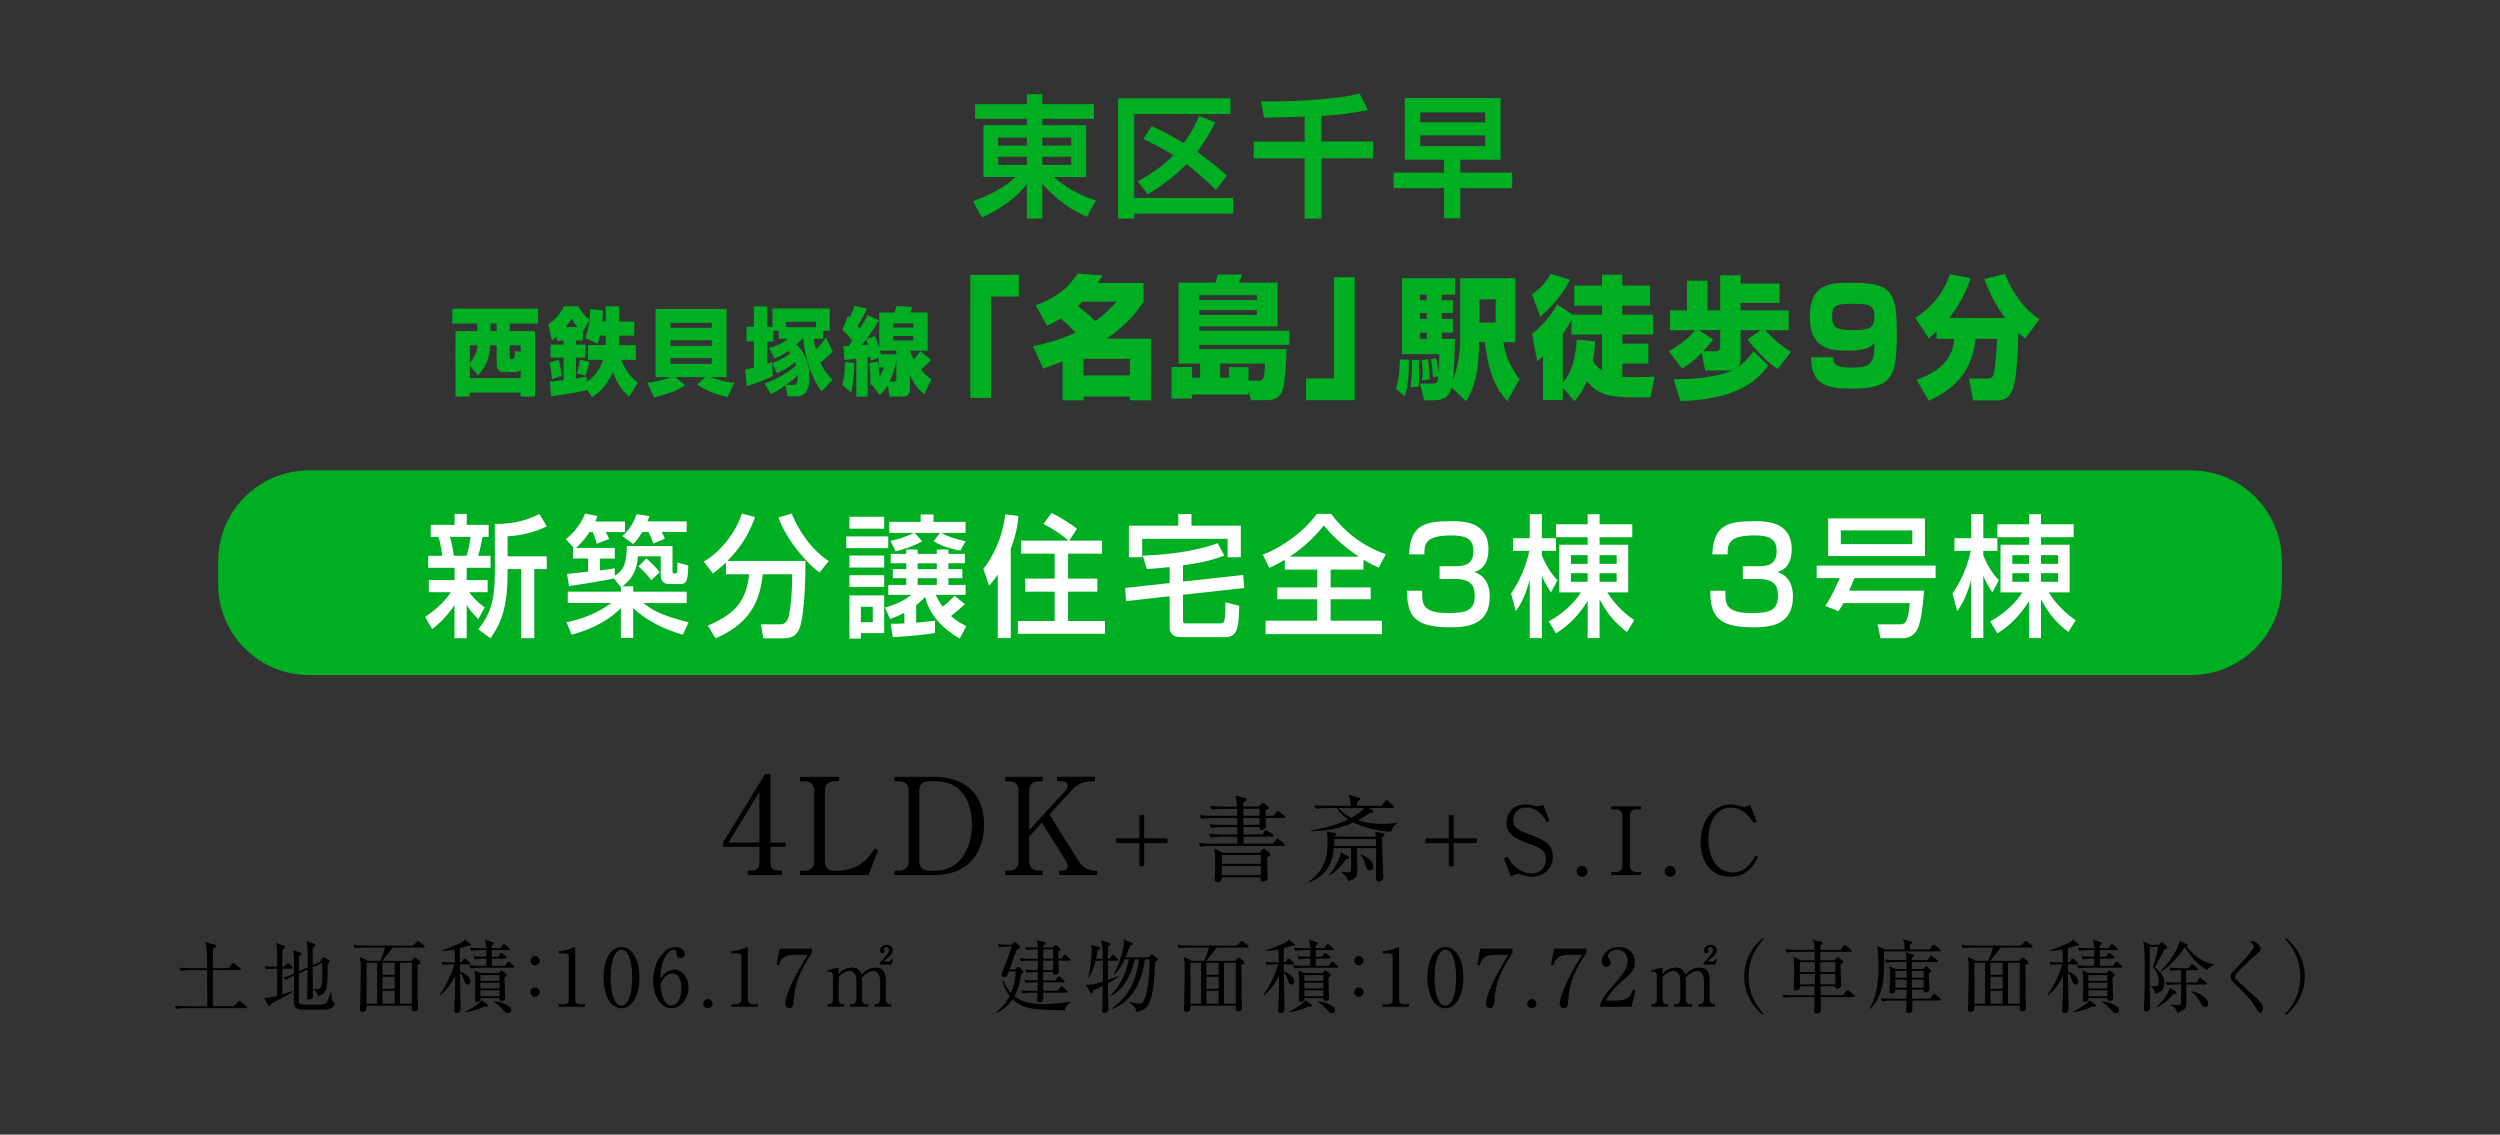 <?xml version="1.0" encoding="utf-8"?>
<!-- Generator: Adobe Illustrator 23.0.3, SVG Export Plug-In . SVG Version: 6.00 Build 0)  -->
<svg version="1.1" xmlns="http://www.w3.org/2000/svg" xmlns:xlink="http://www.w3.org/1999/xlink" x="0px" y="0px"
	 viewBox="0 0 650 295" style="enable-background:new 0 0 650 295;" xml:space="preserve">
<rect x="0" y="0" width="650" height="295" fill="#333333" stroke="none"/>
<style type="text/css">
	.st0{fill:#00AE22;}
	.st1{fill:#FFFFFF;}
</style>
<g id="レイヤー_1">
</g>
<g id="レイヤー_2">
</g>
<g id="レイヤー_3">
	<g>
		<g>
			<g>
				<path class="st0" d="M117.6,80.26h22.33v3.86h-7.42v1.95h6.6v17.04h-3.75v-1.06h-13.22v1.06h-3.72V86.07h5.7v-1.95h-6.53V80.26z
					 M122.15,95.05v3.24h13.22v-2.03c-0.35,0.3-0.82,0.47-1.27,0.47h-3.27c-0.82,0-1.7-0.64-1.7-1.88v-5.07h-1.67
					c-0.19,4.72-2.31,6.9-3.2,7.84L122.15,95.05z M122.15,89.78v4.55c1.74-1.88,1.91-3.59,1.98-4.55H122.15z M127.52,84.12v1.95h1.6
					v-1.95H127.52z M135.37,91.51v-1.73h-2.85v2.84c0,0.5,0,0.74,0.4,0.74c0.75,0,0.9,0,0.99-2.15L135.37,91.51z"/>
				<path class="st0" d="M152.55,101.19v0.27c-2.59,0.67-7.96,1.41-9.26,1.56l-0.33-3.83c0.97-0.07,1.93-0.15,3.58-0.35v-5.86h-3.39
					v-3.39h3.39v-1.04h-1.81v-1.01c-0.64,0.54-0.85,0.67-1.23,0.89l-0.97-4.08c0.75-0.54,2.69-1.9,4.1-4.72h3.75
					c0.64,1.29,1.74,2.67,2.9,3.49c0.17-1.46,0.14-2.2,0.12-2.77l3.37,0.37c-0.02,0.72-0.02,1.41-0.17,2.87h0.9v-3.96h3.51v3.96
					h3.91v3.69h-3.91v1.66c0,0.32-0.02,0.59-0.05,0.79h4.38v3.83h-3.82c1.27,3.49,3.44,5.22,4.29,5.91l-2.24,3.71
					c-2.62-2.35-3.58-4.65-4.17-6.53c-1.79,4.28-4.55,6.04-5.49,6.63L152.55,101.19z M145.25,93.54c0.42,1.29,0.75,3.59,0.82,4.2
					l-2.59,0.79c-0.02-1.21-0.28-2.99-0.61-4.25L145.25,93.54z M150.19,85.06c-0.87-1.01-1.25-1.66-1.58-2.23
					c-0.35,0.62-0.66,1.11-1.56,2.23H150.19z M152.88,93.54v-3.83h4.59c0.02-0.27,0.02-0.37,0.02-0.57v-1.88h-1.48
					c-0.26,1.06-0.45,1.53-0.66,2.1l-3.16-1.51c0.68-1.9,0.87-3.24,1.08-4.7l-1.74,3.07v2.33h-1.79v1.04h2.45v3.39h-2.45v5.42
					c1.37-0.2,2-0.32,2.78-0.45l0.02,1.34c1.13-0.69,3.18-2.33,4.22-5.74H152.88z M153.23,94.06c-0.26,1.46-0.87,3.22-0.99,3.59
					l-2.26-0.54c0.49-1.21,0.75-3.22,0.8-3.59L153.23,94.06z"/>
				<path class="st0" d="M168.3,99.48c3.02-0.2,5.75-1.29,6.13-1.43h-3.98V80.33h18.47v17.71h-4.19c1.23,0.52,3.98,1.36,6.2,1.43
					l-1.74,3.78c-3.32-0.84-5.07-1.38-7.99-3.24l2.19-1.98h-7.8l2.57,2.18c-1.74,1.14-3.56,1.98-8.1,3.12L168.3,99.48z
					 M174.33,83.94v1.29h10.72v-1.29H174.33z M174.33,88.47v1.46h10.72v-1.46H174.33z M174.33,93.12v1.48h10.72v-1.48H174.33z"/>
				<path class="st0" d="M200.75,94.43c2.31-0.89,4.05-1.93,4.71-2.52c-0.26-0.32-0.35-0.45-0.52-0.64c-1.7,1.19-2.9,1.68-3.53,1.95
					l-1.44-2.75c3.23-0.92,4.26-1.88,4.83-2.4h-2.33V86h-1.39v2.79h-1.58v5.81c0.5-0.15,0.8-0.27,1.2-0.4l0.24,3.61
					c-1.18,0.57-4.95,2.13-6.79,2.57l-0.4-4.3c0.47-0.1,1.04-0.2,2.26-0.52v-6.78h-1.91v-3.83h1.91v-5.29h3.49v5.29h1.34v-4.75
					h14.89V86h-1.74v2.08h-2.45c0.28,1.63,0.45,2.3,0.57,2.82c0.35-0.32,1.53-1.46,2.62-3.17l1.79,3.66
					c-1.6,1.68-2.9,2.62-3.25,2.87c1.15,2.5,2.59,3.88,3.2,4.45l-2.83,3.07c-2.5-3.14-4.43-8.9-4.78-13.7h-0.31
					c-0.49,0.57-0.85,0.94-1.44,1.48c0.94,0.96,3.35,3.51,3.35,8.61c0,3.86-1.72,4.87-2.92,4.87h-2.73l-0.57-2.87
					c-2.05,1.43-3.16,1.98-3.82,2.33l-1.65-2.82c3.37-1.04,6.55-3.12,8.22-4.67c-0.09-0.32-0.17-0.54-0.31-0.87
					c-0.68,0.64-2.17,1.78-4.66,2.92L200.75,94.43z M212.17,85.08v-1.41h-7.85v1.41H212.17z M206.28,100.07
					c0.54,0,1.23-0.07,1.13-2.52c-0.4,0.4-1.18,1.19-3.06,2.52H206.28z"/>
				<path class="st0" d="M222.1,94.38c0,1.51-0.12,4.75-0.8,7.69l-2.31-2c0.49-1.76,0.52-2.05,0.73-5.94L222.1,94.38z M228.46,93.02
					l-2.1,0.74c-0.05-0.62-0.07-0.72-0.12-1.01c-0.21,0.02-0.42,0.05-0.66,0.1v10.24h-2.94v-9.82c-1.98,0.25-2.43,0.27-3.06,0.3
					l-0.28-3.59c0.17,0,1.11-0.05,1.32-0.05c0.33-0.45,0.71-0.99,0.97-1.36c-0.24-0.3-1.2-1.58-2.57-2.82l1.46-3.64
					c0.12,0.12,0.28,0.25,0.45,0.42c0.9-1.88,1.06-2.4,1.27-3.04l3.18,0.74c-0.85,1.98-1.96,3.88-2.36,4.53
					c0.19,0.2,0.4,0.47,0.57,0.67c1.3-2.1,1.6-2.75,1.96-3.46l2.95,1.29c-0.87,1.56-1.48,2.5-3.13,4.85l2.14-0.72
					c0.49,1.04,0.94,2.55,1.11,3.12v-9.25h3.98c0.09-0.27,0.21-0.57,0.47-1.71l4.12,0.22c-0.21,0.59-0.38,1.06-0.54,1.48h4.55v9.92
					h-4.62c0.31,0.89,0.52,1.41,0.99,2.25c0.94-0.94,1.46-1.78,1.7-2.15l2.8,2.33c-0.8,0.92-1.7,1.73-2.64,2.5
					c1.37,1.56,1.98,2,2.73,2.55l-1.86,3.88c-2.45-1.98-3.32-4.13-3.72-5.12v3.41c0,1.43-0.26,2.28-1.91,2.28h-3.37l-0.47-2.97
					c-0.9,1.56-1.48,2.05-2.1,2.57l-2.03-2.6c0.09-0.07,0.14-0.1,0.21-0.17l-0.59,0.15c0-0.87-0.05-4.01-0.28-5.69l2.24-0.4
					c0.12,0.96,0.31,2.55,0.38,3.98c0.68-1.01,0.99-1.88,1.18-2.45h-1.37V93.02z M224.1,89.73c0.24-0.02,1.41-0.1,1.53-0.1
					c-0.07-0.22-0.35-1.19-0.4-1.39C224.53,89.19,224.29,89.49,224.1,89.73z M233.05,92.13v-0.96h-4.26
					c0.14,0.54,0.19,0.72,0.24,0.96H233.05z M232.32,99.23c0.59,0,0.73-0.17,0.73-0.74v-5.24c-0.31,2.7-1.18,4.8-1.77,5.99H232.32z
					 M232.25,84.07v1.09h5.21v-1.09H232.25z M232.25,87.36v1.16h5.21v-1.16H232.25z"/>
				<path class="st0" d="M264.92,77.1h-7.25v26.37h-5.39V71.45h12.63V77.1z"/>
				<path class="st0" d="M269.25,79.36c4.41-1.47,8.39-4.14,10.87-8.22l6.53,0.45c-0.46,0.82-0.69,1.23-1.17,1.99h11.85v4.86
					c-1.27,1.88-3.82,5.72-9.56,9.59h11.52v16.06h-5.52v-0.99h-12.04v0.99h-5.45v-10.1c-3.39,1.3-4.11,1.51-5.06,1.85l-2.61-5.82
					c2.77-0.58,6.59-1.51,11.03-3.53c-1.6-1.75-2.77-2.81-3.85-3.7c-1.27,0.82-2.45,1.4-3.52,1.92L269.25,79.36z M281.42,78.44
					c-0.42,0.41-0.82,0.79-1.24,1.13c1.31,0.96,2.94,2.23,4.6,3.9c2.38-1.68,4.05-3.42,5.52-5.03H281.42z M281.72,93.3v4.31h12.04
					V93.3H281.72z"/>
				<path class="st0" d="M312.03,98.2v-3.66h-5.61V73.47h9.6c0.33-0.89,0.36-1.13,0.56-2.09h6.4c-0.36,0.99-0.49,1.37-0.85,2.09
					h10.05v11.4h-20.4v1.1h23.47v3.7h-23.47v1.1h22.72c-0.03,2.6-0.39,8.39-0.88,10.2c-0.82,3.08-3,3.08-4.9,3.08h-3.46l-0.62-2.43
					v0.96h-14.69v1.06h-5.35v-8.22h5.35v2.77H312.03z M311.77,76.76v1.23h15.01v-1.23H311.77z M311.77,80.63v1.23h15.01v-1.23
					H311.77z M319.51,98.2v-2.77h5.12v3.53h2.51c1.14,0,1.63,0,1.76-4.42h-11.65v3.66H319.51z"/>
				<path class="st0" d="M352.2,104.05h-12.63V98.4h7.25V72.04h5.39V104.05z"/>
				<path class="st0" d="M366.3,93.54c0.07,2.77-0.16,6.92-1.04,9.52l-2.35-1.99c0.55-1.75,0.95-3.25,1.08-7.64L366.3,93.54z
					 M373.41,93.13c0.39,1.58,0.56,3.05,0.62,3.97c0.1-1.03,0.16-4.25,0.2-5.03h-9.69V72.34h13.77v4.28h-3.46v1.44h2.9v3.32h-2.9
					v1.51h2.9v3.59h-2.9v1.61h3.46c-0.07,0.75-0.13,4.52-0.16,5.38c-0.03,0.55-0.13,2.88-0.42,5.27c1.21-2.88,1.93-7.02,1.93-10.07
					V72.34h14.33v16.61h-3.13c0.75,5.03,3.17,8.29,4.24,9.62l-3.2,5.72c-2.55-2.81-4.73-6.3-5.84-15.34h-1.53v0.65
					c0,8.97-2.12,12.7-3.33,14.69l-3.79-3.53c-0.55,2.09-1.6,3.32-4.67,3.32h-2.45l-1.08-4.35h3.1c1.37,0,1.44-0.27,1.63-1.92
					l-1.37,0.31c-0.06-1.06-0.26-3.32-0.49-4.76L373.41,93.13z M368.84,93.54c0.1,2.05,0.13,2.91,0.13,3.66
					c0,0.79-0.03,2.12-0.1,3.29l-2.12,0.24c0.26-2.26,0.39-4.14,0.39-5.51c0-0.75-0.03-1.13-0.1-1.61L368.84,93.54z M369.17,76.62
					v1.44h1.79v-1.44H369.17z M369.17,81.38v1.51h1.79v-1.51H369.17z M369.17,86.49v1.61h1.79v-1.61H369.17z M371.29,93.4
					c0.36,2.16,0.42,4.18,0.42,5.24l-1.96,0.27c0.07-0.58,0.13-1.3,0.13-2.33c0-1.47-0.13-2.29-0.23-3.01L371.29,93.4z
					 M384.67,77.82v6.03h4.21v-6.03H384.67z"/>
				<path class="st0" d="M398.31,76.49c2.12-1.4,3.98-3.46,4.83-5.31l5.06,1.54c-1.8,3.66-4.8,7.22-7.77,9.59L398.31,76.49z
					 M406.34,100.7v3.32h-5.16v-11.4c-0.59,0.55-0.91,0.82-1.5,1.34l-1.34-7.19c2.35-1.61,5.29-5.31,6.53-7.6l4.01,2.64h7.64v-2.36
					h-7.21v-5.2h7.21v-2.84h5.29v2.84h7.21v5.2h-7.21v2.36h8V87h-8v2.33h6.76v5.21h-6.76v3.42c0.65,0.03,1.8,0.1,3.53,0.1
					c2.09,0,3.49-0.07,4.86-0.14l-1.08,5.41c-10.31,0.1-13.12-0.17-16.55-4.21c-1.24,2.95-2.55,4.42-3.23,5.21L406.34,100.7z
					 M414.79,88.75c-0.1,1.13-0.2,2.71-0.65,5c0.26,0.48,0.88,1.54,2.38,2.6V87h-7.93v-3.83c-0.39,0.75-0.98,1.85-2.25,3.6V99.5
					c1.21-1.37,3.13-4.07,3.62-11.2L414.79,88.75z"/>
				<path class="st0" d="M435.15,98.61c2.09,0,10.8-0.07,15.41-2.43c-0.2,0.07-0.49,0.14-0.98,0.14h-6.27l-0.85-4.62
					c-1.66,1.75-3.33,3.12-5.16,4.11l-3.43-4.52c3.72-2.02,5.91-4.14,6.85-5.44h-6.53v-5.17h4.41v-7.71h5.35v7.71h3.3v-9.11h5.32
					v2.16h10.12v5.03h-10.12v1.92h12.5v5.17h-6.1c0.82,0.92,3.56,3.77,6.69,5.62l-3.43,4.45c-1.99-1.16-5.32-4.28-7.9-7.67l3.46-2.4
					h-5.22v7.19c0,0.45,0,1.71-0.78,2.4c2.22-1.51,3.43-3.15,4.11-4.14l3.85,3.77c-2.42,3.22-7.25,8.8-22.85,9.21L435.15,98.61z
					 M445.36,88.23c-0.36,0.58-0.91,1.47-2.55,3.08h3.46c0.98,0,0.98-0.92,0.98-1.23v-4.25h-5.55L445.36,88.23z"/>
				<path class="st0" d="M476.69,92.85c-0.1,1.68,0.42,2.71,4.44,2.71c4.93,0,6.2-0.55,6.23-6.33c-0.95,0.89-2.02,1.95-7.18,1.95
					c-4.8,0-9.63-0.89-9.63-8.66c0-9,5.35-9,11-9c9.95,0,11.62,2.05,11.62,12.87c0,11.57-0.98,14.66-11.81,14.66
					c-6.53,0-10.51-1.13-10.48-8.18H476.69z M487.33,82.21c0-3.08-1.63-3.22-6.01-3.22c-4.21,0-4.99,0.58-4.99,3.39
					c0,2.88,1.27,3.46,5.42,3.46C486.45,85.84,487.33,85.12,487.33,82.21z"/>
				<path class="st0" d="M503.48,86.21c-0.78,0.72-1.27,1.13-1.99,1.75l-3.52-5.27c6.36-4.21,8.23-9.07,9.01-11.4l5.35,1.06
					c-0.55,1.64-1.89,5.75-5.52,10.31h14.52c-2.71-3.56-4.44-7.53-5.45-10.13l5.35-1.3c1.73,4.08,4.31,8.59,8.98,11.81l-3.62,4.93
					c-0.69-0.51-1.21-0.92-1.79-1.47c-0.23,5.82-0.46,12.16-1.53,14.79c-0.72,1.75-1.6,2.81-4.15,2.81h-6.1l-1.08-5.68h4.83
					c0.72,0,1.27-0.38,1.47-0.79c0.26-0.55,0.78-3.63,0.98-9.52h-5.55c-0.98,8.59-5.48,12.98-12.17,16.09l-3.17-5.45
					c8.55-3.05,9.56-7.81,9.79-10.65h-4.63V86.21z"/>
			</g>
		</g>
		<path class="st0" d="M569.66,175.51H80.34c-13.05,0-23.62-10.58-23.62-23.62v-5.97c0-13.05,10.58-23.62,23.62-23.62h489.32
			c13.05,0,23.62,10.58,23.62,23.62v5.97C593.29,164.93,582.71,175.51,569.66,175.51z"/>
		<g>
			<path class="st0" d="M284.42,30.88h-13.41v1.68h11.4v13.46h-8.44c4.45,3.91,9.1,5.53,10.98,6.08l-2.37,4.26
				c-3.46-1.41-8.11-4.5-11.57-8.55v9.03h-4.02v-8.96c-2.18,2.88-6.2,6.21-11.67,8.65l-2.37-4.19c7.22-2.71,9.76-5.08,11.11-6.32
				h-8.37V32.56h11.31v-1.68h-13.48v-3.81h13.48v-2.58h4.02v2.58h13.41V30.88z M259.54,37.85h7.45v-2.09h-7.45V37.85z M259.54,42.86
				h7.45v-2.09h-7.45V42.86z M271.01,35.75v2.09h7.51v-2.09H271.01z M271.01,40.77v2.09h7.51v-2.09H271.01z"/>
			<path class="st0" d="M290.72,25.56h29.2v4.09h-25.02v21.8h25.74v4.09h-25.74v1.3h-4.19V25.56z M295.8,47.12
				c2.41-1.3,5.97-3.33,9.29-6.8c-4.02-2.44-6.53-3.54-7.84-4.15l2.18-3.4c1.85,0.86,4.45,2.09,8.34,4.43
				c1.12-1.48,2.44-3.43,4.05-7.04l4.15,1.65c-0.99,1.99-2.47,4.7-4.71,7.66c4.42,3.16,6.63,5.15,7.75,6.18l-2.9,3.74
				c-1.35-1.37-3.92-3.91-7.61-6.7c-3.86,3.88-7.51,6.28-10.08,7.86L295.8,47.12z"/>
			<path class="st0" d="M339.2,30.33c-1.52,0.03-8.87,0.27-10.55,0.27l-0.79-4.26c0.89,0.03,1.68,0.03,2.9,0.03
				c5.87,0,17.34-0.55,22.74-2.06l2.14,4.26c-3.89,0.93-8.31,1.34-12.06,1.58v6.63H357v4.39h-13.41v15.69h-4.38V41.18h-13.25v-4.39
				h13.25V30.33z"/>
			<path class="st0" d="M375.46,41.52h-10.22V25.49h24.92v16.03h-10.48v3.36h13.48v4.05h-13.48v7.83h-4.22v-7.83h-13.15v-4.05h13.15
				V41.52z M369.27,29.23v2.58h16.88v-2.58H369.27z M369.27,35.2v2.78h16.88V35.2H369.27z"/>
		</g>
		<g>
			<g>
				<path d="M198.89,201.3h1.43v17.77h3.95v1.12h-3.95v4.06c0,1.54,0.77,2.13,2.45,2.13h0.56v1.12h-8.89v-1.12H195
					c1.64,0,2.45-0.56,2.45-2.13v-4.06h-9.41v-1.22L198.89,201.3z M197.45,205.92l-8.08,13.16h8.08V205.92z"/>
				<path d="M218.17,203.12h-1.22c-1.5,0-2.48,0.84-2.48,2.41v18.44c0,1.47,0.87,2.42,2.48,2.42h0.94c2.13,0,4.2-0.74,5.42-1.47
					c2.31-1.4,3.32-3.08,4.06-4.3l0.91,0.46l-2.48,6.44h-17.81v-1.12h1.19c1.43,0,2.52-0.77,2.52-2.42v-18.44
					c0-1.57-0.98-2.41-2.52-2.41h-1.19v-1.15h10.18V203.12z"/>
				<path d="M232.55,201.96h10.04c8.19,0,13.26,4.2,13.26,12.6c0,5.98-3.15,12.95-12.95,12.95h-10.36v-1.12h1.19
					c1.5,0,2.52-0.8,2.52-2.42v-18.44c0-1.57-0.98-2.41-2.52-2.41h-1.19V201.96z M239.02,223.97c0,1.47,0.87,2.42,2.48,2.42h1.68
					c6.33,0,9.52-5.67,9.52-12.11c0-4.44-1.82-11.16-9.38-11.16h-1.82c-1.5,0-2.48,0.84-2.48,2.41V223.97z"/>
				<path d="M272.86,211.76l7.77,12.42c0.81,1.29,2.41,2.21,4.13,2.21h0.49v1.12h-9.9v-1.12h0.84c0.67,0,1.4-0.38,1.4-1.16
					c0-0.52-0.24-1.05-0.49-1.43l-6.19-9.9l-3.32,3.6v6.47c0,1.54,0.98,2.42,2.52,2.42h0.98v1.12h-9.73v-1.12h0.98
					c1.43,0,2.48-0.77,2.48-2.42v-18.44c0-1.57-0.98-2.41-2.48-2.41h-0.98v-1.15h9.73v1.15h-0.98c-1.5,0-2.52,0.84-2.52,2.41v10.32
					l9.55-10.43c0.35-0.38,0.45-0.84,0.45-1.12c0-1.01-1.08-1.19-1.85-1.19h-0.91v-1.15h9.87v1.15h-0.63c-3.18,0-4.69,1.5-5.6,2.52
					L272.86,211.76z"/>
				<path d="M290.18,217.95h6.05v-6.03h1.25v6.03h6.07v1.25h-6.07v6.03h-1.25v-6.03h-6.05V217.95z"/>
				<path d="M333.82,212.69h-4.73c0,0.29,0.05,1.96,0.05,2.23c0,0.66-0.96,0.88-1.18,0.88c-0.54,0-0.51-0.27-0.47-0.76h-4.21
					l0.02,1.91h4.9l0.59-0.81c0.12-0.15,0.25-0.29,0.37-0.29c0.15,0,0.37,0.17,0.49,0.25l1.2,0.78c0.1,0.07,0.25,0.2,0.25,0.37
					c0,0.25-0.22,0.29-0.37,0.29h-7.42v1.81h7.59l0.86-1c0.17-0.2,0.27-0.32,0.37-0.32c0.15,0,0.29,0.12,0.47,0.27l1.18,0.98
					c0.12,0.1,0.24,0.24,0.24,0.39c0,0.22-0.2,0.27-0.37,0.27h-18.59c-0.27,0-1.76,0-2.89,0.22l-0.47-0.98
					c1.62,0.15,3.28,0.17,3.75,0.17h6.27v-1.81h-4.02c-0.39,0-2.13,0.07-2.89,0.25l-0.47-0.98c2.62,0.2,3.16,0.15,3.75,0.15h3.62
					l-0.02-1.91h-3.85c-0.64,0-1.79,0.02-2.89,0.22l-0.49-0.96c1.69,0.15,3.45,0.15,3.77,0.15h3.45v-1.76h-6.47
					c-0.44,0-1.69,0-2.87,0.22l-0.49-0.96c1.52,0.12,3.01,0.15,3.75,0.15h6.07l-0.02-1.81h-3.7c-0.61,0-1.79,0.02-2.89,0.22
					l-0.49-0.98c1.69,0.15,3.43,0.17,3.77,0.17h3.28c-0.05-1.35-0.1-1.89-0.44-2.87l2.67,0.66c0.15,0.05,0.34,0.12,0.34,0.34
					c0,0.32-0.56,0.59-0.93,0.76v1.1h4.02l0.66-0.76c0.1-0.1,0.22-0.2,0.32-0.2c0.12,0,0.27,0.07,0.37,0.15l1.05,0.76
					c0.07,0.05,0.2,0.22,0.2,0.32c0,0.25-0.07,0.29-0.86,0.76c0,0.17,0.02,1.25,0.02,1.37h1.98l0.81-0.91
					c0.12-0.15,0.25-0.29,0.37-0.29c0.17,0,0.32,0.12,0.47,0.25l1.27,0.91c0.07,0.05,0.24,0.27,0.24,0.39
					C334.21,212.66,333.97,212.69,333.82,212.69z M329.44,222.97c0.02,0.81,0.15,4.38,0.15,5.09c0,0.15,0,0.42-0.15,0.66
					c-0.2,0.32-0.69,0.49-1.03,0.49c-0.71,0-0.66-0.66-0.61-1.1h-10.09c0.05,1.22-1.1,1.25-1.2,1.25c-0.51,0-0.76-0.32-0.76-0.66
					c0-0.2,0.12-1.08,0.12-1.27c0.05-0.98,0.1-1.98,0.1-3.4s-0.02-1.86-0.27-3.4l2.18,1.1h9.63l0.73-0.86
					c0.1-0.12,0.2-0.25,0.29-0.25c0.1,0,0.25,0.1,0.32,0.17l1.22,0.93c0.12,0.1,0.22,0.24,0.22,0.39
					C330.3,222.29,330.03,222.56,329.44,222.97z M327.82,222.31h-10.14v2.28h10.14V222.31z M327.82,225.18h-10.14v2.35h10.14V225.18
					z M327.5,210.29h-4.21v1.81h4.21V210.29z M327.5,212.69h-4.21v1.76h4.21V212.69z"/>
				<path d="M359.35,217.71c-0.02,1.08,0.07,3.92,0.1,5.14c0.02,0.71,0.22,5.02,0.22,5.29c0,0.73-0.86,1.05-1.22,1.05
					c-0.71,0-0.71-0.71-0.71-0.98c0-1.22,0.07-6.59,0.07-7.69h-5c0.02,0.96,0.1,5.19,0.1,6.05c0,1.79-1.4,2.28-2.35,2.52
					c-0.27-0.98-0.98-1.69-1.81-2.28l0.05-0.15c0.61,0.07,1.2,0.15,1.81,0.15c0.69,0,0.69-0.2,0.69-1.89c0-0.56-0.05-3.65-0.05-4.41
					h-4.48c-0.22,2.23-0.66,6.78-6.51,8.96l-0.07-0.17c4.29-3.09,4.97-6.34,4.97-10.65c0-1.59-0.1-1.89-0.27-2.5l2.2,0.46
					c0.17,0.05,0.37,0.12,0.37,0.32c0,0.12-0.2,0.27-0.49,0.51v0.07h10.75c-0.05-0.49-0.05-0.69-0.2-1.3l2.06,0.39
					c0.17,0.02,0.42,0.05,0.42,0.34C359.98,217.12,359.98,217.24,359.35,217.71z M361.7,216.26c-3.38-0.25-6.76-0.88-9.8-2.42
					c-3.45,1.62-7.27,2.25-11.09,2.23v-0.15c5.88-0.98,9.04-2.52,9.75-2.87c-1.79-1.15-2.65-2.4-2.96-2.96h-2.52
					c-0.44,0-1.69,0-2.89,0.22l-0.49-0.96c1.54,0.12,3.06,0.15,3.77,0.15h5.68c-0.02-1.18-0.1-1.64-0.51-2.82l2.62,0.71
					c0.22,0.05,0.39,0.17,0.39,0.37c0,0.25-0.51,0.56-0.76,0.74c-0.02,0.29-0.02,0.73-0.02,1h6.27l0.98-1.13
					c0.15-0.17,0.27-0.32,0.39-0.32c0.17,0,0.34,0.17,0.47,0.29l1.18,1.1c0.15,0.12,0.24,0.24,0.24,0.39c0,0.22-0.22,0.25-0.39,0.25
					h-6.1l0.93,0.56c0.07,0.05,0.22,0.15,0.22,0.37c0,0.32-0.34,0.37-1,0.42c-0.76,0.56-1.64,1.15-3.01,1.86
					c2.08,0.66,4.24,0.91,6.39,0.91c1.81,0,3.04-0.17,3.77-0.27v0.15C362.21,214.87,361.87,215.73,361.7,216.26z M349.99,223.44
					c-0.91,1.22-2.6,3.28-4.38,4.21l-0.1-0.12c1.49-1.71,2.47-3.82,2.79-4.6c0.22-0.49,0.25-0.86,0.32-1.4l1.94,1.13
					c0.12,0.07,0.22,0.17,0.22,0.34C350.77,223.19,350.7,223.22,349.99,223.44z M357.73,218.15h-10.8c0,0.39-0.02,0.91-0.1,1.79
					h10.95C357.78,219.47,357.78,219.2,357.73,218.15z M347.96,210.09c0.64,0.73,1.69,1.69,3.38,2.52c1.71-0.93,2.72-1.81,3.38-2.52
					H347.96z M356.14,226.28c-0.66,0-0.73-0.2-1.27-1.86c-0.27-0.83-0.64-1.54-1.18-2.2l0.07-0.12c0.64,0.27,3.31,1.35,3.31,3.23
					C357.07,225.99,356.6,226.28,356.14,226.28z"/>
				<path d="M370.64,217.95h6.05v-6.03h1.25v6.03h6.07v1.25h-6.07v6.03h-1.25v-6.03h-6.05V217.95z"/>
				<path d="M402.87,213.47l-0.73,0.29c-0.78-1.37-2.2-3.8-5.34-3.8c-2.77,0-3.35,2.18-3.35,3.23c0,2.03,1.47,2.79,4.68,3.92
					c0.83,0.29,1.64,0.64,2.4,1.03c1.91,0.98,3.21,2.13,3.21,4.53c0,3.31-2.6,5.29-5.31,5.29c-0.86,0-1.71-0.2-2.62-0.49
					c-0.69-0.25-0.86-0.25-1-0.25c-0.78,0-1.67,0.51-1.96,0.69l-1.81-4.73l0.93-0.44c0.66,1.15,1.05,1.76,1.94,2.55
					c1.03,0.91,2.6,1.81,4.41,1.81c1.64,0,3.62-1.1,3.62-3.7c0-2.25-1.44-3.04-4.56-4.11c-3.45-1.18-5.68-2.45-5.68-5.39
					c0-2.57,1.79-4.75,4.92-4.75c0.47,0,1.08,0.05,1.74,0.2c0.27,0.07,1.27,0.27,1.47,0.27c0.86,0,1.13-0.25,1.37-0.47
					L402.87,213.47z"/>
				<path d="M412.77,226.55c0.02,0.81-0.66,1.42-1.42,1.42c-0.81,0-1.42-0.64-1.42-1.42s0.61-1.42,1.42-1.42
					C412.11,225.13,412.77,225.77,412.77,226.55z"/>
				<path d="M426.68,210.44h-1.18c-1,0-1.74,0.54-1.74,1.69v12.91c0,1.1,0.69,1.69,1.74,1.69h1.18v0.78h-7.76v-0.78h1.15
					c1,0,1.76-0.54,1.76-1.69v-12.91c0-1.1-0.69-1.69-1.76-1.69h-1.15v-0.81h7.76V210.44z"/>
				<path d="M435.67,226.55c0.02,0.81-0.66,1.42-1.42,1.42c-0.81,0-1.42-0.64-1.42-1.42s0.61-1.42,1.42-1.42
					C435.01,225.13,435.67,225.77,435.67,226.55z"/>
				<path d="M455.97,214.01c-0.91-1.37-2.67-4.04-5.95-4.04c-3.92,0-5.85,3.99-5.85,8.25c0,4.75,2.3,8.62,6.42,8.62
					c3.48,0,5.19-3.18,5.83-4.43l0.66,0.39c-0.96,1.89-2.67,5.17-7.23,5.17c-5.17,0-7.69-4.19-7.69-9.01c0-5.73,3.55-9.8,7.69-9.8
					c0.61,0,1.32,0.07,2.06,0.29c0.2,0.05,1.35,0.37,1.49,0.37c0.51,0,1.18-0.29,1.64-0.59l1.74,4.41L455.97,214.01z"/>
			</g>
		</g>
		<g>
			<g>
				<path d="M59.47,251.72l0.85-1.12c0.12-0.17,0.19-0.25,0.31-0.25s0.15,0.04,0.39,0.23l1.39,1.1c0.1,0.08,0.21,0.19,0.21,0.33
					c0,0.19-0.19,0.21-0.33,0.21h-6.91c0,0.68-0.02,3.67-0.02,4.27c0,0.21,0.02,4.52,0,5.12h5.5l1.04-1.12
					c0.15-0.17,0.21-0.25,0.31-0.25c0.12,0,0.19,0.06,0.39,0.23l1.37,1.1c0.1,0.08,0.21,0.19,0.21,0.31c0,0.19-0.19,0.23-0.31,0.23
					H48.28c-0.21,0-1.49,0-2.45,0.19l-0.41-0.83c1.39,0.12,2.8,0.15,3.19,0.15h5.29c-0.02-0.19-0.02-4.58-0.02-5.06v-4.33H49.5
					c-0.27,0-1.43,0-2.45,0.19l-0.42-0.81c1.39,0.1,2.8,0.12,3.19,0.12h4.04c-0.04-4.71-0.04-5.25-0.52-6.76l2.51,0.66
					c0.21,0.06,0.33,0.1,0.33,0.29c0,0.17-0.1,0.25-0.19,0.31c-0.08,0.08-0.48,0.39-0.6,0.48c0,1.68-0.02,3.34-0.02,5.02H59.47z"/>
				<path d="M75.84,251.85h-2.43v6.68c1.68-0.5,2.16-0.68,2.63-0.85l0.08,0.17c-0.73,0.54-1.7,1.1-2.99,1.76
					c-0.85,0.44-1.93,0.97-2.55,1.29c-0.19,0.44-0.27,0.66-0.52,0.66c-0.15,0-0.27-0.15-0.33-0.25l-1.08-1.85
					c0.71,0.04,1.06,0.08,3.4-0.56c0-0.71,0.02-3.86,0.02-4.5v-2.55h-0.42c-0.37,0-1.43,0-2.45,0.19l-0.39-0.83
					c1.22,0.1,2.47,0.14,3.26,0.14c0-1.04,0-2.07-0.02-3.11c-0.02-1.74-0.06-2.2-0.27-3.07l2.09,0.71c0.1,0.04,0.29,0.12,0.29,0.31
					c0,0.25-0.41,0.56-0.71,0.75c-0.04,1.45-0.04,2.16-0.06,4.42h0.5l0.62-0.68c0.19-0.21,0.25-0.27,0.35-0.27
					c0.12,0,0.25,0.14,0.35,0.23l0.73,0.68c0.1,0.1,0.19,0.19,0.19,0.31C76.15,251.83,75.96,251.85,75.84,251.85z M85.11,262.46
					c-0.48,0.08-4.15,0.08-4.73,0.08c-3.4,0-4-0.17-4-2.43c0-0.81,0.06-4.38,0.06-5.1c0-0.21-0.02-1.14-0.02-1.33
					c-0.83,0.37-1.29,0.6-2.01,1.1l-0.71-0.58c1.12-0.37,2.41-0.93,2.72-1.08v-3.67c0-0.97-0.04-1.43-0.23-2.41l1.93,0.66
					c0.15,0.04,0.31,0.13,0.31,0.29c0,0.19-0.17,0.33-0.66,0.68c-0.02,0.62-0.04,3.32-0.04,3.86l2.26-1.02
					c0.02-2.07,0.02-3.55-0.04-5c-0.04-0.77-0.19-1.49-0.25-1.82l1.99,0.66c0.21,0.06,0.35,0.17,0.35,0.31
					c0,0.19-0.29,0.44-0.73,0.77c-0.04,1.87-0.04,2.14-0.04,4.5l2.01-0.89l0.5-0.83c0.1-0.17,0.21-0.35,0.35-0.35
					s0.27,0.08,0.39,0.17l0.97,0.6c0.08,0.04,0.21,0.19,0.21,0.33c0,0.25-0.23,0.46-0.52,0.73c0,6.22-0.04,7.65-2.47,8.29
					c-0.19-1.04-0.95-1.55-1.24-1.74v-0.1c0.35,0.04,0.48,0.04,0.64,0.04c1.45,0,1.68-0.19,1.68-4.56c0-1.41-0.02-1.64-0.04-2.24
					l-2.47,1.12c0.02,3.05,0.04,5.04,0.06,5.6c0,0.27,0.06,1.49,0.06,1.74c0,1-0.87,1.04-1.06,1.04c-0.29,0-0.5-0.1-0.5-0.54
					c0-0.23,0.06-1.29,0.06-1.49c0.04-1.33,0.04-2.12,0.06-5.76l-2.26,1.02c-0.02,0.83,0,7.2,0.02,7.44c0.02,0.27,0.23,0.5,0.5,0.58
					s3.23,0.08,3.63,0.08c2.14,0,2.78,0,3.21-0.77c0.39-0.73,0.83-2.26,0.91-2.51h0.15c0.04,0.75,0.1,1.97,0.39,2.47
					c0.12,0.21,0.48,0.39,0.48,0.6C87.02,261.3,86.66,262.19,85.11,262.46z"/>
				<path d="M98.88,249.81c0.48-1,1.02-2.61,1.22-3.46h-5.41c-0.56,0-1.53,0.02-2.45,0.19l-0.41-0.83c1.06,0.08,2.12,0.15,3.19,0.15
					h12.36l0.91-0.89c0.17-0.17,0.33-0.31,0.39-0.31c0.1,0,0.19,0.06,0.39,0.23l1.16,0.93c0.08,0.06,0.21,0.19,0.21,0.31
					c0,0.21-0.21,0.23-0.33,0.23h-8.07c-0.58,0.95-2.14,2.84-2.68,3.46h7.55l0.58-0.6c0.21-0.21,0.27-0.27,0.39-0.27
					c0.1,0,0.27,0.12,0.37,0.21l0.95,0.81c0.12,0.1,0.17,0.21,0.17,0.27c0,0.19-0.08,0.25-0.83,0.66c0,2.34,0.02,5.31,0.04,7.65
					c0.02,0.97,0.1,2.51,0.1,3.46c0,0.89-0.75,0.97-1.04,0.97c-0.62,0-0.62-0.33-0.58-1.51h-11.8c0,0.08,0.02,0.56,0.02,0.66
					c0,0.75-0.66,0.95-1.02,0.95c-0.66,0-0.66-0.46-0.66-0.64c0-0.08,0.06-1.1,0.06-1.26c0.04-2.26,0.15-7.03,0.15-9
					c0-1.49-0.04-2.14-0.29-3.4l2.14,1.04H98.88z M95.29,250.31v10.66h2.76v-10.66H95.29z M102.61,253.46v-3.15h-3.17v3.15H102.61z
					 M102.61,257.09v-3.13h-3.17v3.13H102.61z M102.61,260.97v-3.38h-3.17v3.38H102.61z M107.09,260.97v-10.66h-3.07v10.66H107.09z"
					/>
				<path d="M114.27,258.67c1.58-1.99,3.23-5.68,3.86-7.94h-0.48c-0.19,0-1.47,0-2.45,0.19l-0.39-0.83c1.18,0.1,2.38,0.15,3.46,0.15
					c0-1-0.04-2.47-0.04-3.36c-1.22,0.25-2.28,0.33-3.38,0.37v-0.17c0.42-0.14,4.52-1.51,5.6-2.32c0.27-0.21,0.35-0.35,0.44-0.5
					l1.43,1.2c0.08,0.06,0.15,0.17,0.15,0.29c0,0.21-0.21,0.21-0.39,0.21c0,0-0.25,0-0.6-0.02c-0.44,0.17-0.91,0.35-1.93,0.62
					c0,0.95,0.02,2.86,0.02,3.67h0.39l0.5-0.75c0.08-0.13,0.19-0.27,0.31-0.27s0.29,0.14,0.39,0.23l0.89,0.75
					c0.1,0.08,0.21,0.19,0.21,0.33c0,0.21-0.21,0.21-0.31,0.21h-2.38c0,0.39,0.02,1.33,0.02,1.82c2.03,0.73,2.72,1.97,2.72,2.61
					c0,0.44-0.31,0.83-0.77,0.83c-0.5,0-0.56-0.21-0.97-1.37c-0.27-0.79-0.48-1.39-0.97-1.8c0.04,3.61,0.04,4.02,0.08,5.6
					c0.04,1.41,0.08,3.05,0.08,3.79c0,0.37,0,1.2-1.04,1.2c-0.54,0-0.6-0.31-0.6-0.71c0-0.68,0.17-3.73,0.19-4.35
					c0.04-2.03,0.02-2.84,0.02-4.65c-0.91,1.97-2.22,3.73-3.92,5.06L114.27,258.67z M120.93,263.05c1.45-0.71,3.79-2.07,4.29-2.99
					l1.49,1.1c0.12,0.08,0.19,0.19,0.19,0.31c0,0.29-0.48,0.27-1,0.27c-1.33,0.68-3.75,1.35-4.94,1.43L120.93,263.05z
					 M130.13,246.54l0.52-0.83c0.1-0.17,0.21-0.29,0.31-0.29c0.1,0,0.27,0.14,0.39,0.25l1.02,0.83c0.1,0.08,0.21,0.19,0.21,0.33
					c0,0.19-0.17,0.21-0.31,0.21h-4.4v1.7h1.66l0.5-0.75c0.08-0.12,0.17-0.25,0.31-0.25c0.1,0,0.25,0.12,0.37,0.23l0.85,0.72
					c0.12,0.1,0.21,0.21,0.21,0.33c0,0.19-0.19,0.21-0.31,0.21h-3.59v1.87h3.44l0.6-0.85c0.1-0.17,0.23-0.27,0.33-0.27
					c0.12,0,0.25,0.12,0.37,0.25l0.89,0.83c0.1,0.1,0.21,0.21,0.21,0.33c0,0.21-0.17,0.21-0.31,0.21h-8.63c-0.35,0-1.45,0-2.45,0.19
					l-0.41-0.83c1.06,0.08,2.14,0.15,3.19,0.15h1.35v-1.87h-0.5c-0.27,0-1.43,0-2.45,0.21l-0.39-0.83c0.62,0.04,1.53,0.12,3.34,0.12
					c0-0.81-0.02-1.31-0.02-1.7h-1.37c-0.37,0-1.45,0-2.45,0.19l-0.41-0.83c1.51,0.12,2.84,0.14,3.19,0.14h1.02
					c-0.02-0.93-0.04-1.16-0.37-2.22l2.12,0.64c0.1,0.02,0.29,0.08,0.29,0.31c0,0.27-0.48,0.5-0.58,0.54v0.73H130.13z
					 M129.66,253.03l0.48-0.52c0.08-0.08,0.21-0.21,0.29-0.21c0.1,0,0.25,0.12,0.33,0.19l0.81,0.68c0.12,0.1,0.23,0.23,0.23,0.37
					c0,0.21-0.25,0.37-0.6,0.54c-0.02,0.21-0.02,0.35-0.02,0.77c0,0.71,0.17,3.79,0.17,4.42c0,0.29-0.04,0.95-0.95,0.95
					c-0.54,0-0.54-0.27-0.52-0.71h-4.94c0.04,0.48,0.06,0.95-0.93,0.95c-0.35,0-0.54-0.1-0.54-0.48c0-0.04,0.02-0.21,0.04-0.5
					c0.04-0.77,0.04-3.01,0.04-3.92c0-1.82,0-2.01-0.23-3.28l1.64,0.72H129.66z M124.93,253.53V255h4.94v-1.47H124.93z
					 M124.93,255.5v1.49h4.94v-1.49H124.93z M124.93,257.49v1.53h4.94v-1.53H124.93z M128.41,260.31c1.87,0.17,4.5,1.1,4.5,2.34
					c0,0.5-0.46,0.81-0.83,0.81c-0.48,0-0.95-0.52-1.31-0.91c-0.12-0.17-1.26-1.47-2.36-2.09V260.31z"/>
				<path d="M140.32,249.79c0,0.66-0.56,1.2-1.2,1.2c-0.66,0-1.2-0.54-1.2-1.2s0.52-1.2,1.2-1.2
					C139.78,248.59,140.32,249.11,140.32,249.79z M140.32,257.96c0,0.68-0.56,1.2-1.2,1.2c-0.66,0-1.2-0.52-1.2-1.2
					c0-0.64,0.52-1.2,1.2-1.2C139.78,256.76,140.32,257.3,140.32,257.96z"/>
				<path d="M145.27,261.1h1.14c1.08,0,1.45-0.42,1.45-1.26v-11.22c0-0.64-0.6-0.75-1-0.75h-1.58v-0.64h0.37
					c1.6,0,3.13-0.73,3.38-0.87c0.15-0.08,0.21-0.12,0.29-0.12c0.19,0,0.23,0.12,0.23,0.29v13.31c0,0.89,0.44,1.26,1.45,1.26h1.14
					v0.66h-6.88V261.1z"/>
				<path d="M161.57,262.15c-1.43,0-2.63-1-3.4-2.24c-0.87-1.43-1.26-3.98-1.26-5.91c0-4.42,1.89-7.78,4.67-7.78
					c2.14,0,4.67,2.3,4.67,7.96C166.24,259.27,164.1,262.15,161.57,262.15z M159.25,249.69c-0.29,1.04-0.48,2.78-0.48,4.5
					c0,4.62,1.1,7.26,2.8,7.26c1.43,0,2.07-1.91,2.3-2.7c0.29-1.06,0.5-2.82,0.5-4.56c0-4.73-1.14-7.26-2.8-7.26
					C160.1,246.93,159.46,248.97,159.25,249.69z"/>
				<path d="M173.52,252.66c0.44-0.27,1.08-0.54,1.8-0.54c2.05,0,3.71,2.07,3.71,4.58c0,2.88-2.05,5.45-4.44,5.45
					c-2.36,0-4.77-2.68-4.77-7.15c0-4.79,2.7-8.77,5.87-8.77c1.39,0,2.36,0.83,2.36,1.82c0,0.75-0.58,1.08-1.06,1.08
					c-0.41,0-1.1-0.27-1.14-1.45c-0.02-0.46-0.06-0.75-0.62-0.75c-0.56,0-1.12,0.31-1.51,0.75c-1.85,2.03-1.95,5.08-2.03,6.95
					C172.09,253.98,172.53,253.26,173.52,252.66z M172.84,260.33c0.35,0.56,0.89,1.12,1.68,1.12c1.1,0,2.65-1.14,2.65-4.56
					c0-0.93-0.23-3.84-2.36-3.84c-0.79,0-2.12,0.58-3.09,2.82C171.8,257.01,171.96,259,172.84,260.33z"/>
				<path d="M185.24,260.95c0.02,0.68-0.56,1.2-1.2,1.2c-0.68,0-1.2-0.54-1.2-1.2s0.52-1.2,1.2-1.2
					C184.68,259.75,185.24,260.29,185.24,260.95z"/>
				<path d="M190.17,261.1h1.14c1.08,0,1.45-0.42,1.45-1.26v-11.22c0-0.64-0.6-0.75-1-0.75h-1.58v-0.64h0.37
					c1.6,0,3.13-0.73,3.38-0.87c0.15-0.08,0.21-0.12,0.29-0.12c0.19,0,0.23,0.12,0.23,0.29v13.31c0,0.89,0.44,1.26,1.45,1.26h1.14
					v0.66h-6.88V261.1z"/>
				<path d="M211.1,246.62v1.1c-3.3,5.08-4.46,7.96-4.73,12.59c-0.04,0.54-0.1,1.85-1.16,1.85c-0.52,0-1.06-0.44-1.06-1.14
					c0-1.47,1.45-5.83,5.83-12.75h-3.55c-3.01,0-3.46,1.39-3.92,2.72l-0.62-0.14l0.85-4.21H211.1z"/>
				<path d="M218.05,251.56v1.64c0.56-0.56,1.62-1.64,3.42-1.64c1.93,0,2.3,1.26,2.49,1.87c0.68-0.68,1.85-1.87,3.71-1.87
					c1.82,0,2.65,1.1,2.65,3.4v4.89c0,0.79,0.41,1.24,1.04,1.24h0.37v0.66h-4.33v-0.66h0.39c0.73,0,1.04-0.56,1.04-1.24v-4.77
					c0-0.58-0.08-2.63-1.8-2.63c-0.58,0-1.89,0.33-2.94,1.8c0.02,0.17,0.04,0.33,0.04,0.71v4.89c0,0.87,0.48,1.24,1.04,1.24h0.6
					v0.66h-4.77v-0.66h0.6c0.58,0,1.06-0.39,1.06-1.24v-4.77c0-0.44-0.06-2.63-1.8-2.63c-0.5,0-1.82,0.27-2.8,1.64v5.76
					c0,0.87,0.48,1.24,1.04,1.24h0.37v0.66h-4.31v-0.66h0.37c0.62,0,1.04-0.44,1.04-1.24v-6.24c0-0.64-0.37-0.97-0.85-0.97
					c-0.25,0-0.46,0.02-0.62,0.08l-0.1-0.39L218.05,251.56z M228.77,250.33c0.31-0.41,0.48-0.58,1.2-1.33
					c0.44-0.48,1.18-1.29,1.18-2.01c0-0.27-0.17-0.77-0.64-0.77c-0.37,0-0.71,0.29-0.71,0.56c0,0.08,0.19,0.46,0.19,0.54
					c0,0.25-0.23,0.54-0.58,0.54c-0.41,0-0.62-0.35-0.62-0.71c0-0.71,0.79-1.49,1.83-1.49c0.85,0,1.51,0.54,1.51,1.41
					c0,0.77-0.39,1.12-0.64,1.35c-0.23,0.23-1.51,1.27-1.72,1.56h1.29c0.54,0,0.71-0.42,0.81-0.71l0.33,0.1l-0.44,1.43h-2.99V250.33
					z"/>
				<path d="M276.84,262.67c-7.53-0.1-10.76-0.14-13.56-2.86c-1.26,1.87-2.45,2.7-4.23,3.59l-0.12-0.13
					c1.64-1.41,2.67-2.51,3.59-4.31c-1.33-1.66-1.74-3.26-1.93-4l0.21-0.17c0.66,1.89,1.76,3.07,2.09,3.4
					c0.64-1.49,1.16-3.4,1.16-5.64h-1.74c-0.41,1.16-0.52,1.47-1.2,1.47c-0.15,0-0.75-0.02-0.75-0.48c0-0.13,0.31-0.97,0.5-1.47
					c1.08-2.78,1.93-5.04,2.18-5.95h-0.75c-0.35,0-1.51,0-2.45,0.19l-0.39-0.83c1.06,0.08,2.11,0.15,3.17,0.15h0.37l0.54-0.44
					c0.19-0.15,0.29-0.21,0.39-0.21c0.08,0,0.21,0.08,0.35,0.21l0.81,0.68c0.17,0.12,0.21,0.25,0.21,0.37
					c0,0.25-0.42,0.44-0.95,0.66c-0.46,1.16-0.73,1.87-1.87,5.14h1.41l0.56-0.43c0.17-0.13,0.29-0.21,0.39-0.21
					c0.15,0,0.25,0.08,0.39,0.23l0.64,0.66c0.17,0.17,0.25,0.31,0.25,0.43c0,0.19-0.21,0.31-0.64,0.58c-0.19,1.99-0.71,3.92-1.7,5.7
					c1.99,1.6,4.67,2.05,7.22,2.05c2.47,0,5.37-0.27,7.3-0.6l0.04,0.17C277.13,261.24,276.97,262.09,276.84,262.67z M278.07,249.75
					h-2.86c0.08,2.47,0.08,2.47,0.08,2.61c0,0.42,0,1.06-1,1.06c-0.56,0-0.54-0.33-0.52-0.68h-2.55v2.16h3.11l0.62-0.79
					c0.15-0.17,0.23-0.27,0.35-0.27s0.23,0.1,0.39,0.23l0.93,0.79c0.1,0.1,0.21,0.23,0.21,0.31c0,0.19-0.15,0.23-0.31,0.23h-5.31
					l0.02,2.2h3.69l0.79-0.91c0.17-0.19,0.25-0.27,0.35-0.27c0.12,0,0.23,0.08,0.37,0.23l0.97,0.91c0.15,0.12,0.21,0.25,0.21,0.35
					c0,0.12-0.12,0.19-0.31,0.19h-6.08c0,0.25,0.04,1.47,0,1.74c-0.02,0.27-0.39,0.75-0.91,0.75c-0.66,0-0.66-0.37-0.66-0.6
					c0-0.27,0.1-1.58,0.1-1.89h-1.41c-0.15,0-1.47,0-2.43,0.19l-0.41-0.81c1.62,0.12,3.15,0.12,3.19,0.12h1.08
					c0.02-0.56,0.02-1.08,0.04-2.2h-0.62c-0.54,0-1.53,0.02-2.43,0.19l-0.42-0.81c0.62,0.04,1.78,0.13,3.48,0.13v-2.16h-0.41
					c-0.17,0-1.47,0-2.45,0.19l-0.41-0.81c1.49,0.1,3.07,0.13,3.28,0.13l0.02-2.49h-1.93c-0.54,0-1.53,0.02-2.43,0.19l-0.41-0.83
					c1.06,0.1,2.11,0.15,3.17,0.15h1.6l-0.02-2.43h-0.5c-0.35,0-1.47,0.02-2.45,0.19l-0.39-0.83c1.45,0.13,2.8,0.15,3.32,0.15
					c0-1.04-0.02-1.27-0.31-1.93l1.99,0.48c0.23,0.06,0.35,0.14,0.35,0.33c0,0.21-0.25,0.37-0.58,0.56v0.56h2.41l0.52-0.46
					c0.15-0.13,0.25-0.21,0.37-0.21s0.23,0.1,0.37,0.23l0.58,0.56c0.15,0.13,0.25,0.27,0.25,0.39c0,0.17-0.17,0.29-0.58,0.58
					c-0.04,0.39-0.04,0.42,0,1.83h0.75l0.6-0.77c0.12-0.17,0.23-0.25,0.33-0.25c0.12,0,0.25,0.08,0.39,0.21l0.89,0.77
					c0.1,0.1,0.21,0.21,0.21,0.31C278.38,249.65,278.27,249.75,278.07,249.75z M273.81,249.75h-2.57l-0.02,2.49h2.59V249.75z
					 M273.81,246.83h-2.53l-0.04,2.43h2.57V246.83z"/>
				<path d="M288.08,255.64c0,2.51,0,2.95,0.04,4.15c0.02,0.73,0.08,1.89,0.08,2.61c0,0.85-0.89,0.95-1.08,0.95
					c-0.46,0-0.56-0.27-0.56-0.58c0-0.08,0.04-0.85,0.04-1c0.08-1.56,0.08-2.12,0.12-5.43c-1.51,0.79-2.11,1.02-2.55,1.18
					c-0.02,0.37-0.06,0.73-0.39,0.73c-0.23,0-0.35-0.23-0.42-0.35l-0.97-1.87c1.29,0.06,1.64,0.04,4.35-0.79
					c0-1.83,0.02-3.88,0-5.45h-1.87c-0.62,2.51-1.51,4.02-1.85,4.58l-0.12-0.04c0.79-3.07,0.93-6.3,0.93-7.2
					c0-0.77-0.08-1.04-0.21-1.41l1.99,0.48c0.17,0.04,0.35,0.08,0.35,0.31c0,0.29-0.29,0.42-0.62,0.54c-0.1,0.97-0.21,1.6-0.35,2.24
					h1.72c-0.04-2.92-0.1-3.77-0.56-4.81l2.28,0.66c0.12,0.04,0.31,0.14,0.31,0.29c0,0.25-0.35,0.44-0.66,0.6
					c-0.02,0.44-0.02,2.63-0.02,3.26h0.41l0.58-0.79c0.1-0.13,0.21-0.27,0.31-0.27c0.12,0,0.27,0.12,0.37,0.23l0.83,0.79
					c0.08,0.08,0.19,0.19,0.19,0.31c0,0.19-0.19,0.23-0.31,0.23h-2.38c0,1.33-0.02,3.65,0,4.98c0.41-0.14,2.34-0.81,2.72-0.95
					l0.06,0.14C290.28,254.38,289.64,254.79,288.08,255.64z M300.32,250.02c-0.17,4.33-0.33,8.27-1.64,10.97
					c-0.79,1.64-2.28,1.91-3.21,2.09c-0.15-0.93-0.48-1.51-1.76-2.45l0.06-0.15c1.37,0.39,2.16,0.44,2.51,0.44
					c0.5,0,0.83,0,1.41-1.47c0.73-1.91,1.31-6.45,1.16-10.04h-1.18c-0.6,4.69-2.59,10.72-8.58,12.98l-0.06-0.14
					c4.4-3.3,6.26-6.8,7.13-12.84h-1.16c-0.85,4.38-3.19,8.15-6.2,9.56l-0.06-0.12c2.55-2.55,4.19-6.06,4.75-9.44h-1.04
					c-0.66,1.49-1.58,2.94-2.8,4.13l-0.1-0.1c2.03-3.82,2.67-7.59,2.67-8.46c0-0.23-0.02-0.39-0.1-0.71l2.07,0.83
					c0.21,0.08,0.31,0.21,0.31,0.33c0,0.27-0.39,0.37-0.73,0.46c-0.54,1.66-0.89,2.51-1.1,3.03h5.97l0.5-0.52
					c0.12-0.14,0.23-0.23,0.31-0.23s0.23,0.08,0.37,0.19l0.97,0.73c0.15,0.1,0.23,0.17,0.23,0.29
					C301.02,249.69,300.55,249.92,300.32,250.02z"/>
				<path d="M313.1,249.81c0.48-1,1.02-2.61,1.22-3.46h-5.41c-0.56,0-1.53,0.02-2.45,0.19l-0.41-0.83c1.06,0.08,2.12,0.15,3.19,0.15
					h12.36l0.91-0.89c0.17-0.17,0.33-0.31,0.39-0.31c0.1,0,0.19,0.06,0.39,0.23l1.16,0.93c0.08,0.06,0.21,0.19,0.21,0.31
					c0,0.21-0.21,0.23-0.33,0.23h-8.07c-0.58,0.95-2.14,2.84-2.68,3.46h7.55l0.58-0.6c0.21-0.21,0.27-0.27,0.39-0.27
					c0.1,0,0.27,0.12,0.37,0.21l0.95,0.81c0.12,0.1,0.17,0.21,0.17,0.27c0,0.19-0.08,0.25-0.83,0.66c0,2.34,0.02,5.31,0.04,7.65
					c0.02,0.97,0.1,2.51,0.1,3.46c0,0.89-0.75,0.97-1.04,0.97c-0.62,0-0.62-0.33-0.58-1.51h-11.8c0,0.08,0.02,0.56,0.02,0.66
					c0,0.75-0.66,0.95-1.02,0.95c-0.66,0-0.66-0.46-0.66-0.64c0-0.08,0.06-1.1,0.06-1.26c0.04-2.26,0.15-7.03,0.15-9
					c0-1.49-0.04-2.14-0.29-3.4l2.14,1.04H313.1z M309.51,250.31v10.66h2.76v-10.66H309.51z M316.83,253.46v-3.15h-3.17v3.15H316.83
					z M316.83,257.09v-3.13h-3.17v3.13H316.83z M316.83,260.97v-3.38h-3.17v3.38H316.83z M321.31,260.97v-10.66h-3.07v10.66H321.31z
					"/>
				<path d="M328.48,258.67c1.58-1.99,3.23-5.68,3.86-7.94h-0.48c-0.19,0-1.47,0-2.45,0.19l-0.39-0.83c1.18,0.1,2.38,0.15,3.46,0.15
					c0-1-0.04-2.47-0.04-3.36c-1.22,0.25-2.28,0.33-3.38,0.37v-0.17c0.42-0.14,4.52-1.51,5.6-2.32c0.27-0.21,0.35-0.35,0.44-0.5
					l1.43,1.2c0.08,0.06,0.15,0.17,0.15,0.29c0,0.21-0.21,0.21-0.39,0.21c0,0-0.25,0-0.6-0.02c-0.44,0.17-0.91,0.35-1.93,0.62
					c0,0.95,0.02,2.86,0.02,3.67h0.39l0.5-0.75c0.08-0.13,0.19-0.27,0.31-0.27s0.29,0.14,0.39,0.23l0.89,0.75
					c0.1,0.08,0.21,0.19,0.21,0.33c0,0.21-0.21,0.21-0.31,0.21h-2.38c0,0.39,0.02,1.33,0.02,1.82c2.03,0.73,2.72,1.97,2.72,2.61
					c0,0.44-0.31,0.83-0.77,0.83c-0.5,0-0.56-0.21-0.97-1.37c-0.27-0.79-0.48-1.39-0.97-1.8c0.04,3.61,0.04,4.02,0.08,5.6
					c0.04,1.41,0.08,3.05,0.08,3.79c0,0.37,0,1.2-1.04,1.2c-0.54,0-0.6-0.31-0.6-0.71c0-0.68,0.17-3.73,0.19-4.35
					c0.04-2.03,0.02-2.84,0.02-4.65c-0.91,1.97-2.22,3.73-3.92,5.06L328.48,258.67z M335.14,263.05c1.45-0.71,3.79-2.07,4.29-2.99
					l1.49,1.1c0.12,0.08,0.19,0.19,0.19,0.31c0,0.29-0.48,0.27-1,0.27c-1.33,0.68-3.75,1.35-4.94,1.43L335.14,263.05z
					 M344.35,246.54l0.52-0.83c0.1-0.17,0.21-0.29,0.31-0.29c0.1,0,0.27,0.14,0.39,0.25l1.02,0.83c0.1,0.08,0.21,0.19,0.21,0.33
					c0,0.19-0.17,0.21-0.31,0.21h-4.4v1.7h1.66l0.5-0.75c0.08-0.12,0.17-0.25,0.31-0.25c0.1,0,0.25,0.12,0.37,0.23l0.85,0.72
					c0.12,0.1,0.21,0.21,0.21,0.33c0,0.19-0.19,0.21-0.31,0.21h-3.59v1.87h3.44l0.6-0.85c0.1-0.17,0.23-0.27,0.33-0.27
					c0.12,0,0.25,0.12,0.37,0.25l0.89,0.83c0.1,0.1,0.21,0.21,0.21,0.33c0,0.21-0.17,0.21-0.31,0.21H339c-0.35,0-1.45,0-2.45,0.19
					l-0.41-0.83c1.06,0.08,2.14,0.15,3.19,0.15h1.35v-1.87h-0.5c-0.27,0-1.43,0-2.45,0.21l-0.39-0.83c0.62,0.04,1.53,0.12,3.34,0.12
					c0-0.81-0.02-1.31-0.02-1.7h-1.37c-0.37,0-1.45,0-2.45,0.19l-0.41-0.83c1.51,0.12,2.84,0.14,3.19,0.14h1.02
					c-0.02-0.93-0.04-1.16-0.37-2.22l2.12,0.64c0.1,0.02,0.29,0.08,0.29,0.31c0,0.27-0.48,0.5-0.58,0.54v0.73H344.35z
					 M343.87,253.03l0.48-0.52c0.08-0.08,0.21-0.21,0.29-0.21c0.1,0,0.25,0.12,0.33,0.19l0.81,0.68c0.12,0.1,0.23,0.23,0.23,0.37
					c0,0.21-0.25,0.37-0.6,0.54c-0.02,0.21-0.02,0.35-0.02,0.77c0,0.71,0.17,3.79,0.17,4.42c0,0.29-0.04,0.95-0.95,0.95
					c-0.54,0-0.54-0.27-0.52-0.71h-4.94c0.04,0.48,0.06,0.95-0.93,0.95c-0.35,0-0.54-0.1-0.54-0.48c0-0.04,0.02-0.21,0.04-0.5
					c0.04-0.77,0.04-3.01,0.04-3.92c0-1.82,0-2.01-0.23-3.28l1.64,0.72H343.87z M339.14,253.53V255h4.94v-1.47H339.14z
					 M339.14,255.5v1.49h4.94v-1.49H339.14z M339.14,257.49v1.53h4.94v-1.53H339.14z M342.63,260.31c1.87,0.17,4.5,1.1,4.5,2.34
					c0,0.5-0.46,0.81-0.83,0.81c-0.48,0-0.95-0.52-1.31-0.91c-0.12-0.17-1.26-1.47-2.36-2.09V260.31z"/>
				<path d="M354.53,249.79c0,0.66-0.56,1.2-1.2,1.2c-0.66,0-1.2-0.54-1.2-1.2s0.52-1.2,1.2-1.2
					C353.99,248.59,354.53,249.11,354.53,249.79z M354.53,257.96c0,0.68-0.56,1.2-1.2,1.2c-0.66,0-1.2-0.52-1.2-1.2
					c0-0.64,0.52-1.2,1.2-1.2C353.99,256.76,354.53,257.3,354.53,257.96z"/>
				<path d="M359.49,261.1h1.14c1.08,0,1.45-0.42,1.45-1.26v-11.22c0-0.64-0.6-0.75-1-0.75h-1.58v-0.64h0.37
					c1.6,0,3.13-0.73,3.38-0.87c0.15-0.08,0.21-0.12,0.29-0.12c0.19,0,0.23,0.12,0.23,0.29v13.31c0,0.89,0.44,1.26,1.45,1.26h1.14
					v0.66h-6.88V261.1z"/>
				<path d="M375.79,262.15c-1.43,0-2.63-1-3.4-2.24c-0.87-1.43-1.26-3.98-1.26-5.91c0-4.42,1.89-7.78,4.67-7.78
					c2.14,0,4.67,2.3,4.67,7.96C380.46,259.27,378.32,262.15,375.79,262.15z M373.47,249.69c-0.29,1.04-0.48,2.78-0.48,4.5
					c0,4.62,1.1,7.26,2.8,7.26c1.43,0,2.07-1.91,2.3-2.7c0.29-1.06,0.5-2.82,0.5-4.56c0-4.73-1.14-7.26-2.8-7.26
					C374.32,246.93,373.68,248.97,373.47,249.69z"/>
				<path d="M393.27,246.62v1.1c-3.3,5.08-4.46,7.96-4.73,12.59c-0.04,0.54-0.1,1.85-1.16,1.85c-0.52,0-1.06-0.44-1.06-1.14
					c0-1.47,1.45-5.83,5.83-12.75h-3.55c-3.01,0-3.46,1.39-3.92,2.72l-0.62-0.14l0.85-4.21H393.27z"/>
				<path d="M399.45,260.95c0.02,0.68-0.56,1.2-1.2,1.2c-0.68,0-1.2-0.54-1.2-1.2s0.52-1.2,1.2-1.2
					C398.89,259.75,399.45,260.29,399.45,260.95z"/>
				<path d="M412.46,246.62v1.1c-3.3,5.08-4.46,7.96-4.73,12.59c-0.04,0.54-0.1,1.85-1.16,1.85c-0.52,0-1.06-0.44-1.06-1.14
					c0-1.47,1.45-5.83,5.83-12.75h-3.55c-3.01,0-3.46,1.39-3.92,2.72l-0.62-0.14l0.85-4.21H412.46z"/>
				<path d="M424.2,261.76h-8.15v-0.56c0.42-1.31,1.39-2.76,3.05-4.65c3.05-3.53,4.08-4.71,4.08-6.78c0-1.56-1-2.84-2.76-2.84
					c-1.45,0-2.32,0.87-2.32,1.62c0,0.06,0,0.33,0.21,0.64c0.27,0.42,0.44,0.64,0.44,1.04c0,0.62-0.5,1.16-1.12,1.16
					c-0.73,0-1.18-0.68-1.18-1.45c0-1.51,1.47-3.71,4.46-3.71c2.57,0,4.15,1.62,4.15,3.86c0,2.09-1.2,3.24-3.07,4.83
					c-0.71,0.58-3.44,2.92-4.48,5.21h2.86c2.9,0,3.59-1.12,4.21-2.84l0.62,0.23L424.2,261.76z"/>
				<path d="M432.26,251.56v1.64c0.56-0.56,1.62-1.64,3.42-1.64c1.93,0,2.3,1.26,2.49,1.87c0.68-0.68,1.85-1.87,3.71-1.87
					c1.82,0,2.65,1.1,2.65,3.4v4.89c0,0.79,0.41,1.24,1.04,1.24h0.37v0.66h-4.33v-0.66h0.39c0.73,0,1.04-0.56,1.04-1.24v-4.77
					c0-0.58-0.08-2.63-1.8-2.63c-0.58,0-1.89,0.33-2.94,1.8c0.02,0.17,0.04,0.33,0.04,0.71v4.89c0,0.87,0.48,1.24,1.04,1.24h0.6
					v0.66h-4.77v-0.66h0.6c0.58,0,1.06-0.39,1.06-1.24v-4.77c0-0.44-0.06-2.63-1.8-2.63c-0.5,0-1.82,0.27-2.8,1.64v5.76
					c0,0.87,0.48,1.24,1.04,1.24h0.37v0.66h-4.31v-0.66h0.37c0.62,0,1.04-0.44,1.04-1.24v-6.24c0-0.64-0.37-0.97-0.85-0.97
					c-0.25,0-0.46,0.02-0.62,0.08l-0.1-0.39L432.26,251.56z M442.99,250.33c0.31-0.41,0.48-0.58,1.2-1.33
					c0.44-0.48,1.18-1.29,1.18-2.01c0-0.27-0.17-0.77-0.64-0.77c-0.37,0-0.71,0.29-0.71,0.56c0,0.08,0.19,0.46,0.19,0.54
					c0,0.25-0.23,0.54-0.58,0.54c-0.41,0-0.62-0.35-0.62-0.71c0-0.71,0.79-1.49,1.83-1.49c0.85,0,1.51,0.54,1.51,1.41
					c0,0.77-0.39,1.12-0.64,1.35c-0.23,0.23-1.51,1.27-1.72,1.56h1.29c0.54,0,0.71-0.42,0.81-0.71l0.33,0.1l-0.44,1.43h-2.99V250.33
					z"/>
				<path d="M458.39,263.92c-3.23-2.59-4.91-6.32-4.91-10.04c0-3.71,1.68-7.44,4.91-10.04l0.19,0.29c-3.86,4.08-3.94,8.23-3.94,9.75
					s0.08,5.66,3.94,9.75L458.39,263.92z"/>
				<path d="M481.91,259.25h-8.54c0.02,0.75,0.06,2.65,0.06,3.4c0,0.42-0.44,0.89-1.04,0.89c-0.52,0-0.71-0.33-0.71-0.66
					c0-0.27,0.06-1.41,0.06-1.64c0-1.02,0-1.14,0.02-1.99h-5.54c-0.52,0-1.51,0.02-2.43,0.19l-0.41-0.83
					c1.29,0.1,2.55,0.15,3.17,0.15h5.2l0.04-2.34h-3.84c0.04,0.41,0.06,0.54-0.12,0.73c-0.23,0.25-0.62,0.37-0.93,0.37
					c-0.39,0-0.54-0.17-0.54-0.52c0-0.23,0.08-1.18,0.08-1.39c0.04-1.04,0.06-2.01,0.06-3.01c0-2.61-0.06-2.9-0.25-3.88l1.95,0.95
					h3.65c0-0.33-0.04-1.89-0.04-2.2H467c-0.52,0-1.51,0.02-2.43,0.19l-0.42-0.83c1.41,0.12,2.9,0.14,3.17,0.14h4.48
					c-0.04-1.26-0.06-1.41-0.41-2.59l2.12,0.46c0.21,0.04,0.39,0.15,0.39,0.31c0,0.14-0.04,0.21-0.19,0.33
					c-0.17,0.13-0.27,0.23-0.39,0.37c-0.02,0.17-0.02,0.89-0.02,1.12h5.23l0.79-1.04c0.15-0.19,0.21-0.25,0.33-0.25
					c0.12,0,0.25,0.08,0.39,0.21l1.24,1.06c0.1,0.08,0.21,0.21,0.21,0.31c0,0.17-0.19,0.21-0.31,0.21h-7.88l-0.02,2.2h3.57
					l0.54-0.52c0.23-0.21,0.31-0.29,0.42-0.29c0.1,0,0.25,0.1,0.41,0.23l0.85,0.66c0.1,0.08,0.23,0.21,0.23,0.33
					c0,0.17-0.12,0.27-0.73,0.66c-0.02,0.39-0.04,0.83-0.02,1.49c0,0.6,0.15,3.3,0.15,3.84c0,0.68-0.58,1-0.97,1
					c-0.58,0-0.56-0.29-0.56-0.66h-3.84l0.04,2.34h5.79l0.89-1.08c0.15-0.17,0.23-0.25,0.33-0.25c0.1,0,0.23,0.08,0.37,0.21
					l1.27,1.08c0.1,0.08,0.21,0.23,0.21,0.33C482.22,259.19,482.1,259.25,481.91,259.25z M471.88,250.17h-3.92v2.55h3.92V250.17z
					 M467.96,253.22l0.02,2.7h3.84l0.04-2.7H467.96z M477.18,250.17h-3.9v2.55h3.9V250.17z M477.18,253.22h-3.9l0.04,2.7h3.86
					V253.22z"/>
				<path d="M504.27,247.37H489.8c0.02,0.64,0.08,2.3,0.08,2.8c0,3.26-0.06,8.9-3.71,12.21l-0.1-0.08
					c2.16-3.79,2.32-7.65,2.32-11.22c0-1.29-0.02-4-0.37-5.14l2.12,0.93h5.06c-0.02-0.93-0.04-1.78-0.42-2.63l1.95,0.52
					c0.21,0.06,0.37,0.13,0.37,0.35c0,0.25-0.31,0.46-0.5,0.56v1.2h5.04l0.79-1.04c0.12-0.17,0.21-0.25,0.31-0.25
					c0.12,0,0.25,0.1,0.42,0.23l1.22,1.02c0.1,0.08,0.21,0.17,0.21,0.31C504.58,247.33,504.39,247.37,504.27,247.37z M504.41,260.14
					h-7.22c0,0.35,0.04,1.89,0.04,2.2c0,0.35,0,1-1,1c-0.58,0-0.6-0.29-0.6-0.6c0-0.37,0.02-2.12,0.04-2.59h-3.82
					c-0.52,0-1.51,0.02-2.45,0.21l-0.41-0.83c1.29,0.1,2.57,0.12,3.19,0.12h3.48l0.04-2.34h-2.92c-0.02,0.39-0.04,1.02-0.93,1.02
					c-0.54,0-0.56-0.31-0.56-0.6c0-0.13,0.04-0.66,0.04-0.77c0.04-1.14,0.06-2.3,0.06-3.36c0-1.16-0.02-1.56-0.17-2.36l1.7,0.71
					h2.78v-1.83h-2.76c-0.39,0-1.45,0-2.45,0.19l-0.41-0.83c1.29,0.1,2.57,0.15,3.19,0.15h2.43c-0.02-0.97-0.02-1.1-0.25-2.03
					l1.91,0.54c0.08,0.02,0.27,0.1,0.27,0.27s-0.27,0.37-0.56,0.54v0.68h4.11l0.62-0.87c0.1-0.15,0.19-0.27,0.31-0.27
					c0.08,0,0.27,0.12,0.37,0.21l1.18,0.89c0.06,0.04,0.21,0.17,0.21,0.31c0,0.21-0.17,0.23-0.31,0.23h-6.49v1.83h2.97l0.52-0.58
					c0.06-0.06,0.15-0.17,0.25-0.17c0.08,0,0.19,0.06,0.33,0.19l0.77,0.66c0.1,0.08,0.19,0.21,0.19,0.35c0,0.19-0.21,0.35-0.58,0.58
					c-0.04,0.15-0.04,0.39-0.04,0.56c0,0.58,0.17,3.15,0.17,3.63c0,0.77-0.75,0.85-0.93,0.85c-0.54,0-0.56-0.33-0.56-0.71h-3.05
					l0.06,2.34h4.62l0.75-1.02c0.15-0.19,0.21-0.25,0.31-0.25s0.19,0.04,0.41,0.23l1.24,1c0.1,0.08,0.21,0.23,0.21,0.33
					C504.73,260.14,504.54,260.14,504.41,260.14z M495.73,252.43h-2.92v1.78h2.94L495.73,252.43z M492.8,254.71v2.09h2.92
					c0.02-0.71,0.02-1.76,0.02-2.09H492.8z M500.16,252.43h-3.07l-0.02,1.78h3.09V252.43z M500.16,254.71h-3.09
					c0,0.33,0.02,1.39,0.04,2.09h3.05V254.71z"/>
				<path d="M516.94,249.81c0.48-1,1.02-2.61,1.22-3.46h-5.41c-0.56,0-1.53,0.02-2.45,0.19l-0.41-0.83
					c1.06,0.08,2.12,0.15,3.19,0.15h12.36l0.91-0.89c0.17-0.17,0.33-0.31,0.39-0.31c0.1,0,0.19,0.06,0.39,0.23l1.16,0.93
					c0.08,0.06,0.21,0.19,0.21,0.31c0,0.21-0.21,0.23-0.33,0.23h-8.07c-0.58,0.95-2.14,2.84-2.68,3.46h7.55l0.58-0.6
					c0.21-0.21,0.27-0.27,0.39-0.27c0.1,0,0.27,0.12,0.37,0.21l0.95,0.81c0.12,0.1,0.17,0.21,0.17,0.27c0,0.19-0.08,0.25-0.83,0.66
					c0,2.34,0.02,5.31,0.04,7.65c0.02,0.97,0.1,2.51,0.1,3.46c0,0.89-0.75,0.97-1.04,0.97c-0.62,0-0.62-0.33-0.58-1.51h-11.8
					c0,0.08,0.02,0.56,0.02,0.66c0,0.75-0.66,0.95-1.02,0.95c-0.66,0-0.66-0.46-0.66-0.64c0-0.08,0.06-1.1,0.06-1.26
					c0.04-2.26,0.15-7.03,0.15-9c0-1.49-0.04-2.14-0.29-3.4l2.14,1.04H516.94z M513.35,250.31v10.66h2.76v-10.66H513.35z
					 M520.67,253.46v-3.15h-3.17v3.15H520.67z M520.67,257.09v-3.13h-3.17v3.13H520.67z M520.67,260.97v-3.38h-3.17v3.38H520.67z
					 M525.15,260.97v-10.66h-3.07v10.66H525.15z"/>
				<path d="M532.33,258.67c1.58-1.99,3.23-5.68,3.86-7.94h-0.48c-0.19,0-1.47,0-2.45,0.19l-0.39-0.83c1.18,0.1,2.38,0.15,3.46,0.15
					c0-1-0.04-2.47-0.04-3.36c-1.22,0.25-2.28,0.33-3.38,0.37v-0.17c0.42-0.14,4.52-1.51,5.6-2.32c0.27-0.21,0.35-0.35,0.44-0.5
					l1.43,1.2c0.08,0.06,0.15,0.17,0.15,0.29c0,0.21-0.21,0.21-0.39,0.21c0,0-0.25,0-0.6-0.02c-0.44,0.17-0.91,0.35-1.93,0.62
					c0,0.95,0.02,2.86,0.02,3.67h0.39l0.5-0.75c0.08-0.13,0.19-0.27,0.31-0.27s0.29,0.14,0.39,0.23l0.89,0.75
					c0.1,0.08,0.21,0.19,0.21,0.33c0,0.21-0.21,0.21-0.31,0.21h-2.38c0,0.39,0.02,1.33,0.02,1.82c2.03,0.73,2.72,1.97,2.72,2.61
					c0,0.44-0.31,0.83-0.77,0.83c-0.5,0-0.56-0.21-0.97-1.37c-0.27-0.79-0.48-1.39-0.97-1.8c0.04,3.61,0.04,4.02,0.08,5.6
					c0.04,1.41,0.08,3.05,0.08,3.79c0,0.37,0,1.2-1.04,1.2c-0.54,0-0.6-0.31-0.6-0.71c0-0.68,0.17-3.73,0.19-4.35
					c0.04-2.03,0.02-2.84,0.02-4.65c-0.91,1.97-2.22,3.73-3.92,5.06L532.33,258.67z M538.99,263.05c1.45-0.71,3.79-2.07,4.29-2.99
					l1.49,1.1c0.12,0.08,0.19,0.19,0.19,0.31c0,0.29-0.48,0.27-1,0.27c-1.33,0.68-3.75,1.35-4.94,1.43L538.99,263.05z M548.2,246.54
					l0.52-0.83c0.1-0.17,0.21-0.29,0.31-0.29c0.1,0,0.27,0.14,0.39,0.25l1.02,0.83c0.1,0.08,0.21,0.19,0.21,0.33
					c0,0.19-0.17,0.21-0.31,0.21h-4.4v1.7h1.66l0.5-0.75c0.08-0.12,0.17-0.25,0.31-0.25c0.1,0,0.25,0.12,0.37,0.23l0.85,0.72
					c0.12,0.1,0.21,0.21,0.21,0.33c0,0.19-0.19,0.21-0.31,0.21h-3.59v1.87h3.44l0.6-0.85c0.1-0.17,0.23-0.27,0.33-0.27
					c0.12,0,0.25,0.12,0.37,0.25l0.89,0.83c0.1,0.1,0.21,0.21,0.21,0.33c0,0.21-0.17,0.21-0.31,0.21h-8.63c-0.35,0-1.45,0-2.45,0.19
					l-0.41-0.83c1.06,0.08,2.14,0.15,3.19,0.15h1.35v-1.87h-0.5c-0.27,0-1.43,0-2.45,0.21l-0.39-0.83c0.62,0.04,1.53,0.12,3.34,0.12
					c0-0.81-0.02-1.31-0.02-1.7h-1.37c-0.37,0-1.45,0-2.45,0.19l-0.41-0.83c1.51,0.12,2.84,0.14,3.19,0.14h1.02
					c-0.02-0.93-0.04-1.16-0.37-2.22l2.12,0.64c0.1,0.02,0.29,0.08,0.29,0.31c0,0.27-0.48,0.5-0.58,0.54v0.73H548.2z M547.72,253.03
					l0.48-0.52c0.08-0.08,0.21-0.21,0.29-0.21c0.1,0,0.25,0.12,0.33,0.19l0.81,0.68c0.12,0.1,0.23,0.23,0.23,0.37
					c0,0.21-0.25,0.37-0.6,0.54c-0.02,0.21-0.02,0.35-0.02,0.77c0,0.71,0.17,3.79,0.17,4.42c0,0.29-0.04,0.95-0.95,0.95
					c-0.54,0-0.54-0.27-0.52-0.71h-4.94c0.04,0.48,0.06,0.95-0.93,0.95c-0.35,0-0.54-0.1-0.54-0.48c0-0.04,0.02-0.21,0.04-0.5
					c0.04-0.77,0.04-3.01,0.04-3.92c0-1.82,0-2.01-0.23-3.28l1.64,0.72H547.72z M542.99,253.53V255h4.94v-1.47H542.99z
					 M542.99,255.5v1.49h4.94v-1.49H542.99z M542.99,257.49v1.53h4.94v-1.53H542.99z M546.47,260.31c1.87,0.17,4.5,1.1,4.5,2.34
					c0,0.5-0.46,0.81-0.83,0.81c-0.48,0-0.95-0.52-1.31-0.91c-0.12-0.17-1.26-1.47-2.36-2.09V260.31z"/>
				<path d="M562.69,246.95c-0.27,0.54-0.83,1.68-1.39,2.63c-0.89,1.51-1,1.68-1.1,1.89c1.06,0.83,2.53,2.14,2.53,4.25
					c0,1.56-0.85,2.34-2.38,2.63c-0.12-0.75-0.5-1.51-1.12-1.87l0.04-0.17c0.35,0.06,0.71,0.12,1.08,0.12c0.58,0,0.95-0.1,0.95-1.39
					c0-1.39-0.54-2.59-1.58-3.55c0.33-0.89,0.89-2.47,1.45-5.33h-2.22c-0.02,1.16-0.02,7.28-0.02,8.94c0,1.08,0.1,6.57,0.1,6.84
					c0,1.02-0.97,1.02-1.08,1.02c-0.54,0-0.56-0.44-0.56-0.58c0-0.08,0.02-0.29,0.02-0.41c0.17-2.3,0.23-4.15,0.23-11.18
					c0-4.08-0.19-5.04-0.39-6.05l1.89,0.93h2.12l0.46-0.44c0.12-0.13,0.23-0.21,0.33-0.21c0.08,0,0.19,0.08,0.33,0.21l0.97,0.83
					c0.08,0.06,0.12,0.21,0.12,0.29C563.48,246.64,563.32,246.77,562.69,246.95z M565.06,258.44c-1.12,1.41-2.3,2.49-4.31,3.52
					l-0.04-0.12c1.56-1.58,3.09-3.34,3.34-5.02l1.6,0.93c0.19,0.1,0.27,0.17,0.27,0.31C565.91,258.42,565.33,258.44,565.06,258.44z
					 M573.89,252.24c-2.36-1.22-4.69-3.88-5.76-6.01l-0.1,0.02c-1.74,2.65-3.57,4.77-6.26,6.41l-0.08-0.17
					c2.16-1.93,4.69-5.79,5.02-7.82l1.89,0.83c0.12,0.06,0.19,0.19,0.19,0.29c0,0.25-0.21,0.31-0.31,0.35
					c3.13,3.61,5.5,4.27,7.15,4.56v0.13C575.24,250.98,574.58,251.2,573.89,252.24z M573.43,255.97h-5.02
					c0,0.71,0.04,3.84,0.04,4.48c0,1.45-0.1,2.18-2.41,2.86c-0.12-1.26-1.43-1.85-1.7-1.97v-0.15c0.48,0.04,1.18,0.1,1.85,0.1
					c0.58,0,0.83,0,0.87-0.35c0.02-0.19,0.02-1.53,0.02-4.98h-1.2c-0.52,0-1.51,0-2.45,0.19l-0.39-0.83
					c1.41,0.12,2.88,0.14,3.17,0.14h0.85v-3.23c-0.68,0-1.68,0-2.67,0.19l-0.42-0.83c1.41,0.12,2.9,0.14,3.19,0.14h1.89l0.58-0.81
					c0.12-0.17,0.19-0.27,0.31-0.27c0.12,0,0.21,0.08,0.37,0.23l0.97,0.81c0.1,0.08,0.21,0.17,0.21,0.31c0,0.21-0.19,0.23-0.33,0.23
					h-2.76v3.23h2.7l0.58-0.97c0.06-0.12,0.19-0.27,0.31-0.27c0.1,0,0.23,0.1,0.37,0.23l1.18,0.97c0.08,0.08,0.21,0.17,0.21,0.31
					C573.77,255.93,573.58,255.97,573.43,255.97z M573.31,261.84c-0.58,0-0.73-0.25-1.29-1.33c-0.71-1.33-1.7-2.26-2.32-2.7l0.1-0.1
					c1.87,0.39,4.35,1.68,4.35,3.19C574.16,261.59,573.73,261.84,573.31,261.84z"/>
				<path d="M587.62,263.27c-0.33,0-0.39-0.08-1.37-1.66c-1.14-1.85-1.62-2.32-5.56-6.22c-0.21-0.21-0.75-0.81-0.75-1.47
					c0-0.33,0.06-0.68,0.77-1.43c2.09-2.22,5.25-5.52,5.25-6.32c0-0.5-0.46-0.95-1-1.49c1.82-0.19,2.8,1.33,2.8,2.12
					c0,0.42-0.21,0.58-0.83,1.08c-0.66,0.52-3.75,3.36-5.47,5.25c-0.35,0.37-0.35,0.64-0.35,0.77c0,0.52,0.15,0.66,1.82,2.2
					c4.65,4.19,5.47,4.91,5.47,5.99C588.41,262.55,588.14,263.27,587.62,263.27z"/>
				<path d="M594.32,263.92l-0.19-0.29c3.86-4.08,3.94-8.23,3.94-9.75s-0.08-5.66-3.94-9.75l0.19-0.29
					c3.23,2.59,4.91,6.32,4.91,10.04C599.24,257.59,597.56,261.32,594.32,263.92z"/>
			</g>
		</g>
		<g>
			<g>
				<path class="st1" d="M110.54,160.4c2.14-1.51,4.61-3.33,6.69-6.42h-5.73v-3.16h6.69v-3.19h-6.86v-3.12h3.66
					c-0.03-0.27-0.36-3.06-0.99-4.91h-2.01v-3.13h6.2v-2.85h3.16v2.85h5.7v3.13h-1.55c-0.69,3.16-0.76,3.54-1.19,4.91h3.23v3.12
					h-6.2v3.19h5.44v3.16h-4.81c0.76,0.96,2.14,2.68,4.05,3.91l-1.65,3.09c-1.71-1.72-2.11-2.27-3.03-3.67v8.62h-3.16v-8.55
					c-2.7,3.74-4.58,5.25-5.83,6.18L110.54,160.4z M117,139.59c0.49,1.65,0.99,4.5,1.02,4.91h3.33c0.4-1.37,0.86-3.67,1.02-4.91H117
					z M142.15,136.85c-3,1.48-6.66,2.44-10.18,2.58v5.22h10.18v3.3h-3.23v17.99h-3.43v-17.99h-3.53v0.93
					c0,9.58-1.81,13.25-4.42,17.06l-3.2-2.3c2.87-3.57,4.32-7.07,4.32-14.66v-12.77c5.8,0.1,9.46-1.51,11.6-2.58L142.15,136.85z"/>
				<path class="st1" d="M159.62,150.41c-2.27,0.51-9.46,1.68-11.67,1.96l-0.53-3.16c0.3-0.04,4.68-0.48,5.47-0.58v-3.43h-3.92
					v-2.75h0.23l-2.08-2.23c0.89-0.79,3.69-3.09,4.98-6.69l3.23,0.62c-0.13,0.45-0.17,0.55-0.53,1.44h7.71v2.75h-5.01
					c0.36,0.65,0.63,1.17,0.89,1.79l-3.23,1.24c-0.2-0.82-0.66-2.23-1.05-3.02h-0.86c-0.23,0.41-1.55,2.4-3.49,4.12h10.09v2.75
					h-3.86v3.09c2.24-0.27,2.93-0.41,3.86-0.58v1.99c2.67-1.75,3-3.64,3.13-7.76h11.87v6.39c0,0.62,0.13,0.75,0.4,0.75
					c0.72,0,0.79,0,0.86-0.93c0-0.28,0.03-1.61,0.03-1.92l2.83,0.79c-0.16,3.64-0.26,4.81-2.08,4.81h-3.06
					c-1.05,0-2.04-0.65-2.04-2.33v-4.88h-5.93c-0.07,1.27-0.36,5.25-4.05,7.79h2.83v1.41h13.91v2.95H167.3
					c1.55,1.27,3.72,3.02,11.73,5.01l-1.48,3.23c-4.75-1.37-9.23-3.5-12.92-6.9v7.72h-3.2v-7.76c-3.92,4.05-9.36,6.01-12.79,6.93
					l-1.35-3.26c4.25-0.76,8.96-2.85,11.6-4.98h-11.27v-2.95h13.81v-1.17L159.62,150.41z M166.97,138.32
					c-1.02,1.75-1.61,2.4-2.34,3.12l-2.8-2.03c2.14-1.99,3.03-3.85,3.66-5.73l3.33,0.51c-0.2,0.58-0.3,0.89-0.46,1.37h10.18v2.75
					h-6.53c0.36,0.58,0.63,1.13,0.86,1.75l-2.97,1.27c-0.26-0.69-0.92-2.27-1.29-3.02H166.97z M168.05,145.19
					c1.62,1.44,2.64,2.47,3.46,3.57l-2.14,2.09c-0.53-0.65-1.85-2.3-3.36-3.6L168.05,145.19z"/>
				<path class="st1" d="M188.75,146.25c-1.55,1.44-2.5,2.2-3.39,2.88l-2.37-3.12c4.19-2.4,8.37-7.52,9.89-12.5l3.43,0.93
					c-1.19,3.26-2.9,7.11-7.19,11.4h20.3c0,3.47-0.1,12.39-1.35,16.93c-0.86,3.09-3.1,3.19-4.55,3.19h-5.04l-0.66-3.64h5.04
					c1.88,0,2.18-1.72,2.44-3.23c0.26-1.54,0.69-4.77,0.66-9.78h-7.65c-0.86,9.27-5.44,13.66-12.26,16.65l-2.01-3.3
					c7.15-3.12,9.92-6.25,10.74-13.36h-6.03V146.25z M213.08,148.86c-2.7-1.89-8.4-7.93-10.68-14.32l3.43-1.03
					c1.71,4.29,5.24,9.61,9.66,12.36L213.08,148.86z"/>
				<path class="st1" d="M220.03,139.46h10.91v3.06h-10.91V139.46z M220.86,134.37h9.03v3.09h-9.03V134.37z M220.86,144.43h9.03
					v3.12h-9.03V144.43z M220.86,149.55h9.03v3.06h-9.03V149.55z M220.86,154.8h9.03v9.79h-6.06v1.44h-2.97V154.8z M223.82,157.76
					v4.02h3.1v-4.02H223.82z M250.85,157.07c-0.73,0.72-1.09,1.06-3.59,3.09c1.55,1.41,2.93,2.09,3.96,2.64l-1.68,3.23
					c-4.22-2.4-7.88-6.01-9-10.85c-0.13,0.17-1.12,1.24-2.34,2.13v4.6c2.6-0.21,3.66-0.38,4.91-0.55v3.23
					c-2.47,0.38-7.65,0.96-10.98,1.06l-0.56-3.47c0.99,0,1.81,0,3.56-0.07v-2.81c-1.29,0.72-2.34,1.13-3.69,1.65l-1.35-2.99
					c1.15-0.34,4.29-1.17,6.86-3.3h-6v-2.58h4.68v-1.75h-3.49v-2.37h3.49v-1.51h-4.05v-2.44h4.05v-1.13h2.97v1.13h4.98v-1.13h3v1.13
					h4.29v2.44h-4.29v1.51h3.63v2.37h-3.63v1.75h4.48v2.58h-7.78c0.4,0.82,0.92,1.82,1.81,3.09c1.32-1.03,1.91-1.61,3.1-2.85
					L250.85,157.07z M231.54,140.62c1.71-0.38,3.33-0.75,6.06-2.06h-6.39v-2.88h8.17v-1.92h3.33v1.92h8.34v2.88h-6.33
					c1.52,0.86,3.59,1.58,6.33,2.16l-1.35,2.44c-1.12-0.17-4.25-0.79-6.99-2.44l1.68-2.16h-6.59l1.98,2.16
					c-2.57,1.51-6.13,2.44-6.92,2.64L231.54,140.62z M238.59,146.46v1.51h4.98v-1.51H238.59z M238.59,150.34v1.75h4.98v-1.75H238.59
					z"/>
				<path class="st1" d="M259.42,149.41c-1.09,1.54-1.65,2.16-2.27,2.85l-1.48-4.39c1.78-1.99,4.91-7.38,5.7-14.14l3.43,0.45
					c-0.1,1.3-0.36,4.15-2.01,8.55v23.17h-3.36V149.41z M277.75,140.55c-1.94-1.75-4.15-3.12-6.46-4.33l2.11-2.88
					c2.14,1.06,4.55,2.58,6.63,4.12l-2.04,3.09h8.54v3.4h-8.83v6.49h7.61v3.4h-7.61v7.62h9.59v3.33h-22.64v-3.33h9.56v-7.62h-7.65
					v-3.4h7.65v-6.49h-8.73v-3.4H277.75z"/>
				<path class="st1" d="M307.58,151.2l15.66-1.72l0.26,3.4l-15.92,1.75v6.8c0,0.65,0.46,0.65,0.69,0.65h9.06
					c0.53,0,0.92-0.21,1.05-0.89c0.13-0.58,0.23-3.43,0.23-4.6l3.59,0.93c-0.13,5.18-0.3,8.14-3.59,8.14h-11.34
					c-0.86,0-3.16,0-3.16-2.54v-8.1l-11.34,1.27l-0.23-3.43l11.57-1.27v-4.15c-1.91,0.24-4.05,0.38-5.93,0.52l-1.09-3.5
					c2.54-0.1,11.96-0.45,19.51-3.23l1.71,3.23c-3.82,1.44-6.79,1.96-10.74,2.54V151.2z M306.36,133.65h3.43v3.02h12.82v8.21h-3.43
					v-4.77h-22.21v4.77h-3.46v-8.21h12.85V133.65z"/>
				<path class="st1" d="M334.04,145.53c-1.48,0.89-2.7,1.48-4.02,2.13l-1.68-3.47c5.11-1.89,10.84-6.15,14.04-10.58h3.69
					c3.16,4.19,7.78,8.27,14.24,10.47l-1.85,3.5c-1.02-0.45-2.04-0.89-3.96-2.06v2.57h-8.54v4.63h10.42v3.09h-10.42v5.56h13.35v3.5
					h-30.26v-3.5h13.38v-5.56H332.1v-3.09h10.35v-4.63h-8.4V145.53z M353.29,144.74c-2.77-1.85-6-4.39-9.1-8.1
					c-1.65,2.03-4.55,5.32-8.9,8.1H353.29z"/>
				<path class="st1" d="M369.77,153.6c-0.03,3.4-0.07,5.8,6.86,5.8c4.68,0,6.79-0.75,6.79-4.43c0-1.85-0.2-4.43-5.04-4.43h-4.09
					v-3.33h4.09c1.65,0,4.71,0,4.71-3.88c0-3.09-1.75-4.12-5.67-4.12c-7.02,0-7.05,2.3-7.09,4.94h-3.96
					c0.23-7.66,4.12-8.65,10.84-8.65c3.06,0,9.79,0,9.79,7.35c0,4.81-2.9,5.63-3.69,5.87c1.02,0.38,4.02,1.48,4.02,6.42
					c0,7.55-6.2,7.96-10.25,7.96c-9.33,0-11.24-2.92-11.24-9.51H369.77z"/>
				<path class="st1" d="M392.88,154.32c0.79-1.2,3.49-5.12,4.75-11.09h-4.25v-3.3h4.35v-6.25h3.16v6.25h3.66v3.3h-3.66v1.2
					c1.61,3.84,3.16,5.49,4.05,6.42l-1.68,3.16c-0.49-0.69-1.55-2.27-2.37-4.29v16.17h-3.16v-15.11c-1.42,5.08-2.74,6.87-3.63,8.1
					L392.88,154.32z M402.67,161.57c5.5-3.02,7.98-6.9,8.37-7.55h-5.67v-12.39h7.42v-1.96h-8.24v-3.36h8.24v-2.61h3.1v2.61h8.5v3.36
					h-8.5v1.96h7.45v12.39h-5.44c0.49,0.79,2.83,4.46,7.02,7.24l-1.91,3.06c-2.87-2.2-4.94-4.39-7.12-8.51v10.09h-3.1v-9.65
					c-3.13,5.08-6.43,7.28-8.24,8.41L402.67,161.57z M408.44,144.33v2.27h4.35v-2.27H408.44z M408.44,149.03v2.23h4.35v-2.23H408.44
					z M415.88,144.33v2.27h4.45v-2.27H415.88z M415.88,149.03v2.23h4.45v-2.23H415.88z"/>
				<path class="st1" d="M448.61,153.6c-0.03,3.4-0.07,5.8,6.86,5.8c4.68,0,6.79-0.75,6.79-4.43c0-1.85-0.2-4.43-5.04-4.43h-4.09
					v-3.33h4.09c1.65,0,4.71,0,4.71-3.88c0-3.09-1.75-4.12-5.67-4.12c-7.02,0-7.05,2.3-7.09,4.94h-3.96
					c0.23-7.66,4.12-8.65,10.84-8.65c3.07,0,9.79,0,9.79,7.35c0,4.81-2.9,5.63-3.69,5.87c1.02,0.38,4.02,1.48,4.02,6.42
					c0,7.55-6.2,7.96-10.25,7.96c-9.33,0-11.24-2.92-11.24-9.51H448.61z"/>
				<path class="st1" d="M479.3,156.79c-0.33,0.62-0.66,1.17-1.29,2.13l-3.43-1.37c0.76-1.17,1.71-2.64,3.76-7.24h-6v-3.26h30.92
					v3.26h-21.13c-0.26,0.69-1.09,2.71-1.35,3.26h19.48c-0.2,2.64-0.66,7.96-1.71,9.99c-0.73,1.37-1.91,2.37-3.82,2.37h-5.8
					l-0.76-3.6h5.93c1.19,0,2.08-0.62,2.44-5.53H479.3z M500.49,134.79v9.79h-25.18v-9.79H500.49z M478.61,137.91v3.57h18.59v-3.57
					H478.61z"/>
				<path class="st1" d="M507.65,154.32c0.79-1.2,3.49-5.12,4.75-11.09h-4.25v-3.3h4.35v-6.25h3.16v6.25h3.66v3.3h-3.66v1.2
					c1.61,3.84,3.16,5.49,4.05,6.42l-1.68,3.16c-0.49-0.69-1.55-2.27-2.37-4.29v16.17h-3.16v-15.11c-1.42,5.08-2.74,6.87-3.63,8.1
					L507.65,154.32z M517.44,161.57c5.5-3.02,7.98-6.9,8.37-7.55h-5.67v-12.39h7.42v-1.96h-8.24v-3.36h8.24v-2.61h3.1v2.61h8.5v3.36
					h-8.5v1.96h7.45v12.39h-5.44c0.49,0.79,2.83,4.46,7.02,7.24l-1.91,3.06c-2.87-2.2-4.94-4.39-7.12-8.51v10.09h-3.1v-9.65
					c-3.13,5.08-6.43,7.28-8.24,8.41L517.44,161.57z M523.2,144.33v2.27h4.35v-2.27H523.2z M523.2,149.03v2.23h4.35v-2.23H523.2z
					 M530.65,144.33v2.27h4.45v-2.27H530.65z M530.65,149.03v2.23h4.45v-2.23H530.65z"/>
			</g>
		</g>
	</g>
</g>
</svg>
